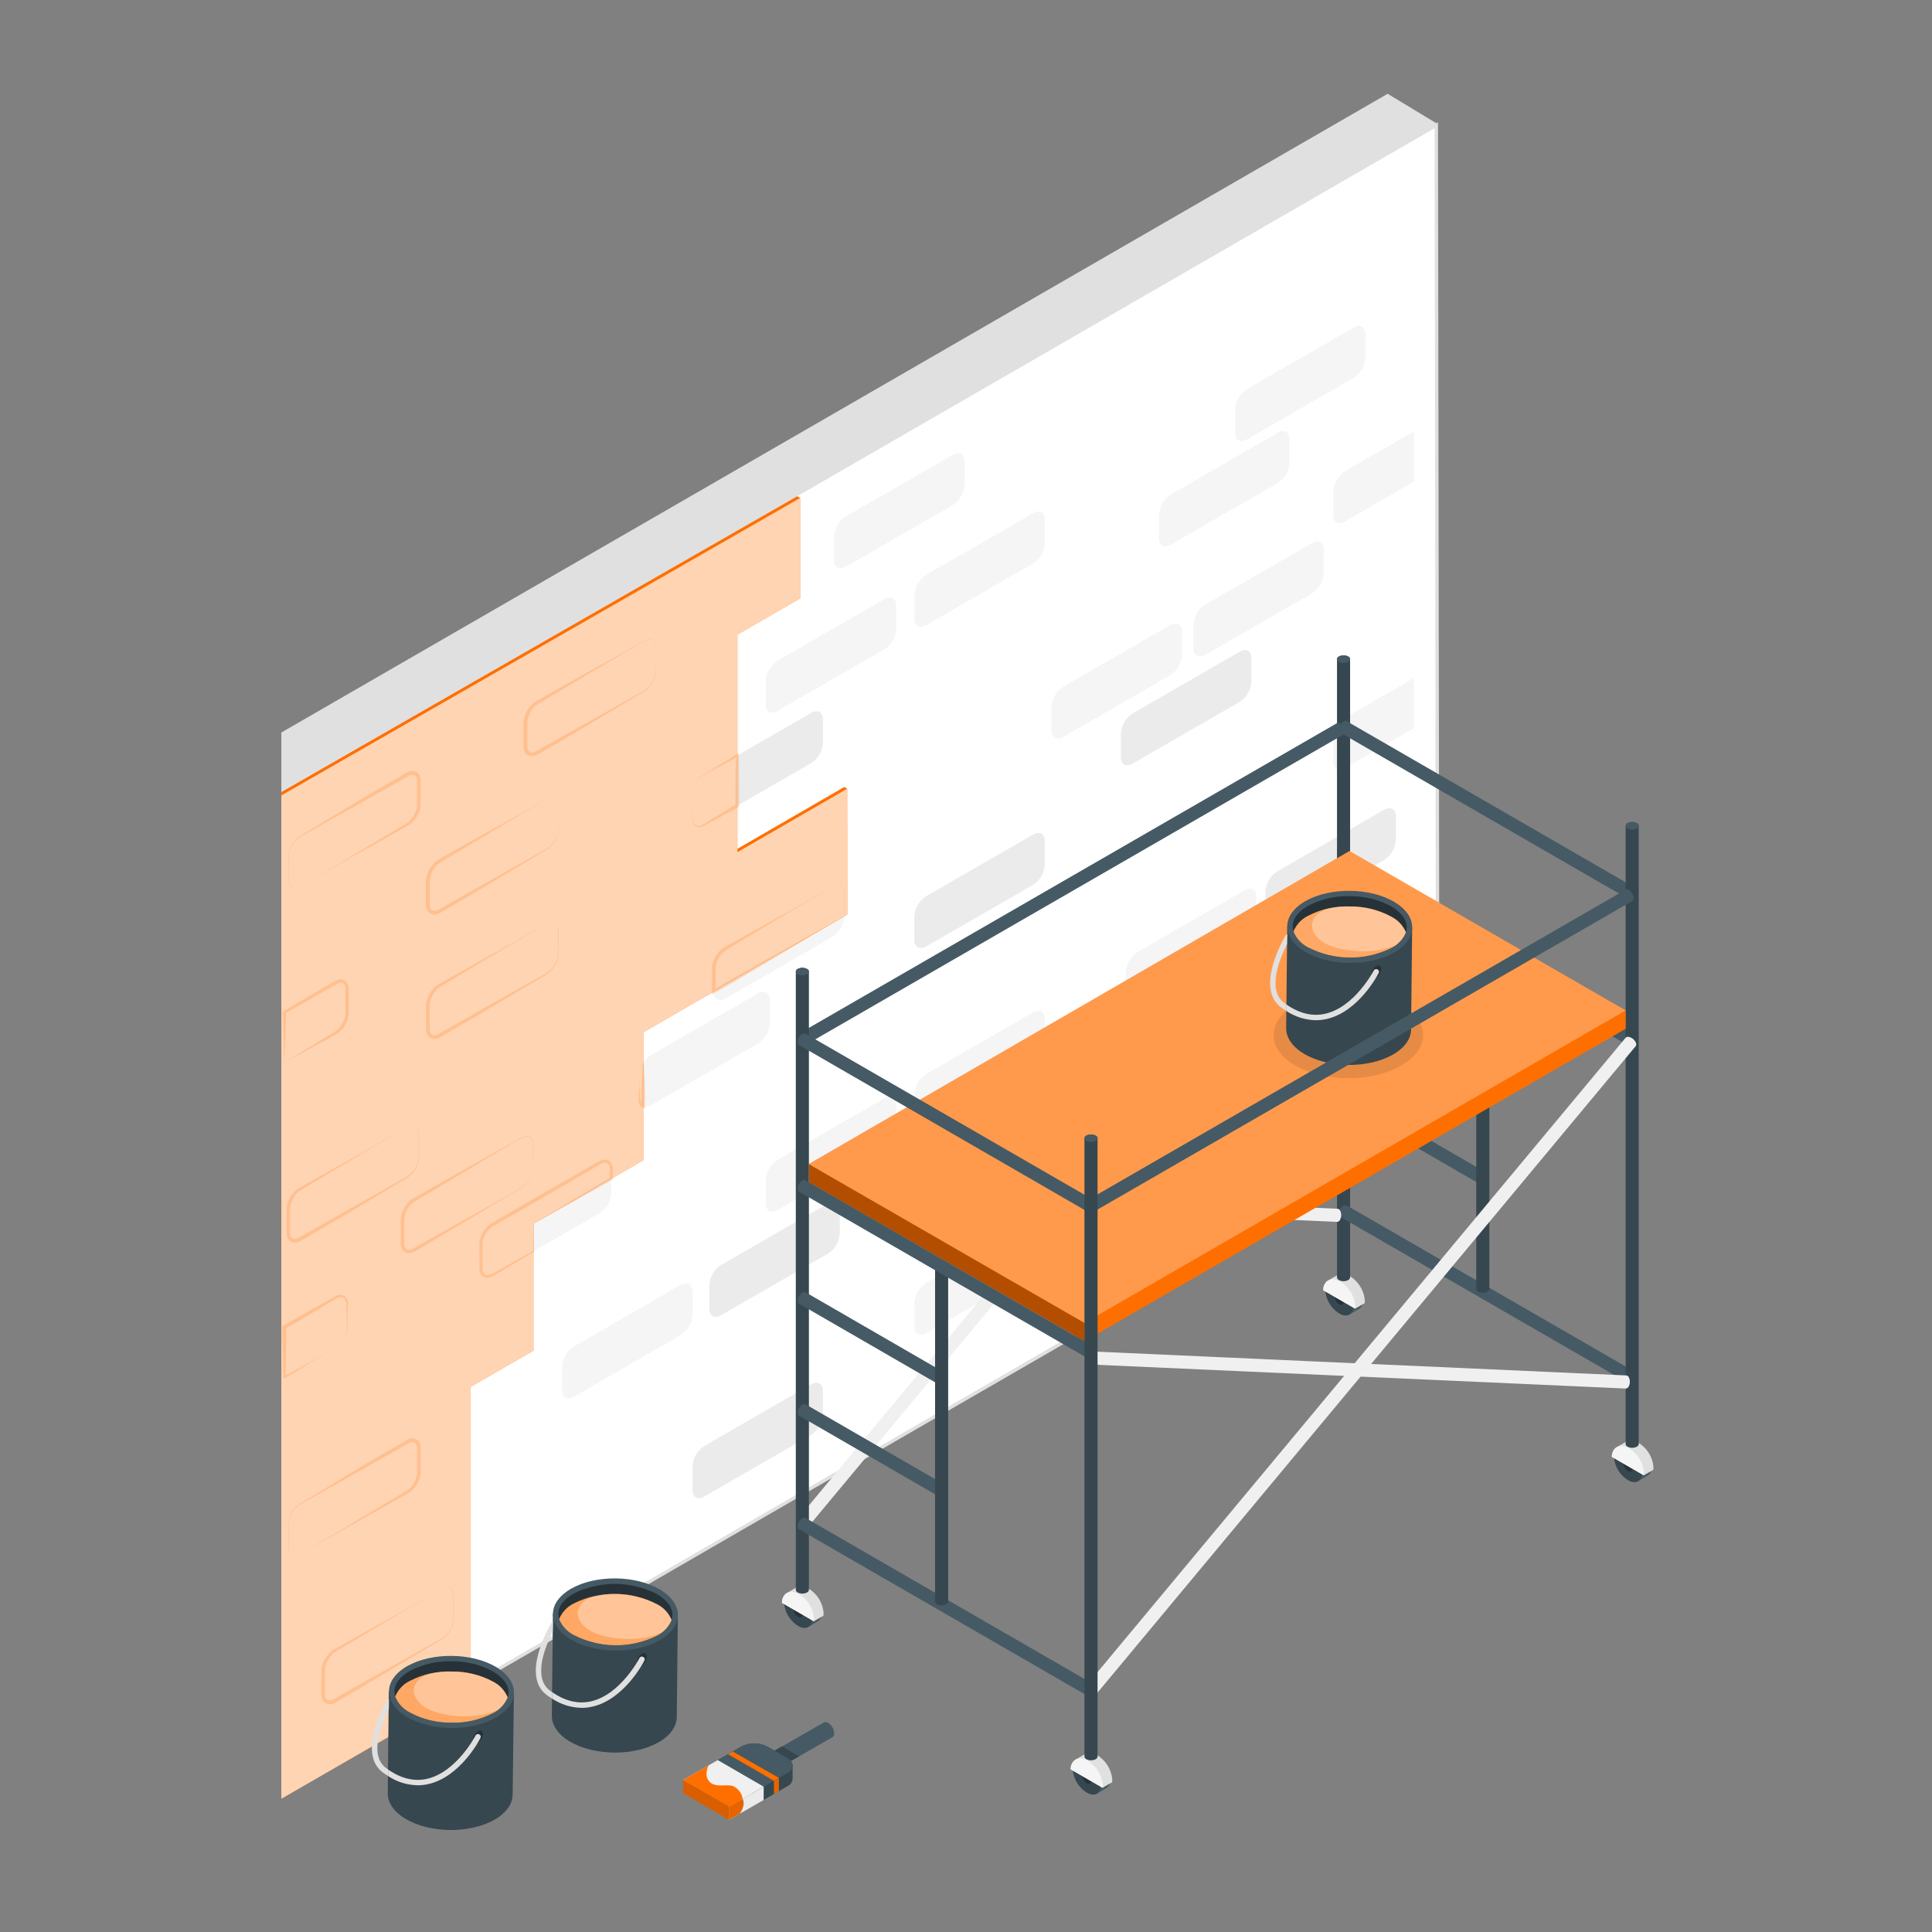 <svg width="120" height="120" viewBox="0 0 120 120" fill="none" xmlns="http://www.w3.org/2000/svg">
<rect x="0" y="0" width="120" height="120" fill="#808080" stroke="none"/>
<path d="M17.476 49.198L89.276 7.692L86.19 5.825L17.476 45.497V49.198Z" fill="#E0E0E0"/>
<path d="M17.476 49.198V111.514L89.212 70.1V7.781L17.476 49.198Z" fill="white"/>
<path d="M71.987 31.969V33.425C71.987 33.884 72.308 34.069 72.707 33.841L79.369 30.001C79.579 29.864 79.754 29.68 79.879 29.463C80.004 29.246 80.076 29.003 80.089 28.753V27.296C80.089 26.837 79.768 26.653 79.369 26.881L72.707 30.721C72.497 30.857 72.323 31.041 72.197 31.258C72.072 31.475 72 31.718 71.987 31.969Z" fill="#F5F5F5"/>
<path d="M69.928 60.382V61.839C69.928 62.297 70.249 62.484 70.648 62.254L77.31 58.414C77.52 58.278 77.694 58.094 77.819 57.877C77.944 57.661 78.017 57.418 78.03 57.168V55.712C78.03 55.251 77.709 55.066 77.31 55.296L70.648 59.136C70.439 59.273 70.264 59.457 70.139 59.673C70.014 59.89 69.942 60.132 69.928 60.382Z" fill="#F5F5F5"/>
<path d="M56.79 56.921V58.378C56.79 58.836 57.114 59.021 57.51 58.793L64.175 54.953C64.385 54.816 64.559 54.632 64.684 54.415C64.809 54.198 64.881 53.955 64.895 53.705V52.248C64.895 51.79 64.573 51.605 64.175 51.833L57.51 55.673C57.301 55.81 57.126 55.995 57.001 56.211C56.876 56.428 56.804 56.671 56.79 56.921Z" fill="#EBEBEB"/>
<path d="M69.623 45.56V47.017C69.623 47.475 69.945 47.662 70.343 47.432L77.005 43.592C77.215 43.456 77.389 43.272 77.515 43.055C77.64 42.839 77.712 42.596 77.725 42.346V40.889C77.725 40.431 77.404 40.244 77.005 40.474L70.343 44.314C70.133 44.45 69.959 44.634 69.834 44.851C69.709 45.067 69.636 45.31 69.623 45.56Z" fill="#EBEBEB"/>
<path d="M65.876 67.162V68.617C65.876 69.077 66.198 69.262 66.597 69.034L73.259 65.194C73.469 65.057 73.643 64.873 73.768 64.656C73.893 64.439 73.965 64.196 73.979 63.946V62.489C73.979 62.031 73.657 61.846 73.259 62.074L66.597 65.914C66.387 66.051 66.212 66.235 66.087 66.452C65.962 66.669 65.89 66.912 65.876 67.162Z" fill="#EBEBEB"/>
<path d="M81.51 33.723L74.848 37.563C74.638 37.699 74.463 37.884 74.338 38.101C74.213 38.317 74.141 38.561 74.128 38.811V40.265C74.128 40.726 74.449 40.911 74.848 40.683L81.51 36.843C81.719 36.706 81.893 36.521 82.018 36.304C82.144 36.088 82.216 35.845 82.23 35.595V34.138C82.23 33.68 81.916 33.502 81.51 33.723Z" fill="#F5F5F5"/>
<path d="M84.095 20.336L77.43 24.183C77.22 24.319 77.046 24.504 76.921 24.721C76.795 24.937 76.723 25.181 76.71 25.431V26.885C76.71 27.346 77.032 27.531 77.43 27.303L84.093 23.463C84.302 23.326 84.477 23.142 84.602 22.925C84.727 22.708 84.799 22.465 84.812 22.215V20.751C84.815 20.302 84.493 20.108 84.095 20.336Z" fill="#F5F5F5"/>
<path d="M72.692 38.818L66.03 42.658C65.82 42.795 65.646 42.979 65.521 43.196C65.396 43.413 65.324 43.656 65.31 43.906V45.363C65.31 45.821 65.632 46.006 66.03 45.778L72.692 41.938C72.902 41.801 73.077 41.617 73.202 41.4C73.327 41.183 73.399 40.94 73.412 40.69V39.236C73.412 38.782 73.091 38.59 72.692 38.818Z" fill="#F5F5F5"/>
<path d="M47.092 61.695L40.427 65.535C40.218 65.671 40.043 65.855 39.918 66.072C39.793 66.288 39.721 66.531 39.707 66.78V68.237C39.707 68.696 40.031 68.883 40.427 68.652L47.092 64.812C47.301 64.676 47.476 64.492 47.601 64.276C47.726 64.059 47.798 63.816 47.812 63.567V62.11C47.809 61.652 47.488 61.464 47.092 61.695Z" fill="#F5F5F5"/>
<path d="M51.719 55.066L45.054 58.906C44.845 59.042 44.67 59.226 44.545 59.443C44.42 59.659 44.348 59.902 44.334 60.151V61.608C44.334 62.067 44.658 62.254 45.054 62.023L51.719 58.184C51.928 58.047 52.103 57.863 52.228 57.647C52.353 57.43 52.425 57.188 52.439 56.938V55.481C52.439 55.023 52.115 54.836 51.719 55.066Z" fill="#F5F5F5"/>
<path d="M17.91 75.097V76.553C17.91 77.012 18.232 77.199 18.63 76.969L25.293 73.129C25.502 72.992 25.677 72.808 25.802 72.592C25.927 72.376 25.999 72.133 26.013 71.883V70.426C26.013 69.965 25.691 69.781 25.293 70.011L18.63 73.851C18.421 73.987 18.246 74.171 18.121 74.388C17.996 74.604 17.924 74.847 17.91 75.097Z" fill="#F5F5F5"/>
<path d="M54.944 37.205L48.282 41.045C48.072 41.181 47.898 41.365 47.773 41.582C47.648 41.798 47.575 42.041 47.562 42.291V43.748C47.562 44.206 47.884 44.393 48.282 44.163L54.944 40.323C55.154 40.187 55.329 40.003 55.454 39.786C55.579 39.57 55.651 39.327 55.664 39.077V37.621C55.664 37.162 55.35 36.975 54.944 37.205Z" fill="#F5F5F5"/>
<path d="M33.966 57.363L27.301 61.203C27.092 61.339 26.918 61.523 26.793 61.739C26.667 61.956 26.595 62.199 26.581 62.448V63.905C26.581 64.364 26.905 64.551 27.301 64.32L33.966 60.48C34.175 60.344 34.349 60.16 34.474 59.943C34.599 59.727 34.672 59.484 34.686 59.235V57.778C34.686 57.317 34.362 57.132 33.966 57.363Z" fill="#EBEBEB"/>
<path d="M50.394 44.273L43.732 48.113C43.522 48.25 43.347 48.434 43.222 48.651C43.097 48.868 43.025 49.111 43.012 49.361V50.818C43.012 51.276 43.333 51.461 43.732 51.233L50.394 47.393C50.604 47.256 50.778 47.072 50.903 46.855C51.028 46.638 51.1 46.395 51.114 46.145V44.688C51.114 44.23 50.79 44.045 50.394 44.273Z" fill="#EBEBEB"/>
<path d="M78.597 55.38V56.837C78.597 57.296 78.918 57.483 79.317 57.252L85.979 53.412C86.189 53.276 86.363 53.092 86.489 52.875C86.614 52.658 86.686 52.414 86.699 52.164V50.71C86.699 50.249 86.377 50.064 85.979 50.292L79.317 54.132C79.107 54.27 78.933 54.454 78.808 54.671C78.683 54.888 78.611 55.131 78.597 55.38Z" fill="#EBEBEB"/>
<path d="M83.526 63.212L87.822 60.73V63.85L83.526 66.332C83.128 66.56 82.806 66.375 82.806 65.916V64.462C82.819 64.212 82.891 63.968 83.016 63.751C83.142 63.533 83.316 63.349 83.526 63.212Z" fill="#F5F5F5"/>
<path d="M83.526 44.592L87.822 42.111V45.231L83.526 47.71C83.128 47.95 82.806 47.753 82.806 47.295V45.838C82.82 45.588 82.892 45.345 83.017 45.129C83.142 44.913 83.317 44.729 83.526 44.592Z" fill="#F5F5F5"/>
<path d="M83.526 29.273L87.822 26.794V29.914L83.526 32.395C83.128 32.636 82.806 32.439 82.806 31.98V30.523C82.819 30.273 82.891 30.029 83.016 29.812C83.142 29.595 83.316 29.41 83.526 29.273Z" fill="#F5F5F5"/>
<path d="M20.836 61.042L17.476 62.981V66.101L20.836 64.162C21.045 64.026 21.22 63.842 21.345 63.626C21.47 63.409 21.542 63.166 21.556 62.916V61.46C21.556 60.999 21.234 60.812 20.836 61.042Z" fill="#F5F5F5"/>
<path d="M64.182 31.872L57.517 35.712C57.308 35.849 57.134 36.033 57.009 36.249C56.884 36.466 56.812 36.709 56.797 36.958V38.415C56.797 38.876 57.121 39.06 57.517 38.83L64.182 34.99C64.392 34.854 64.566 34.67 64.691 34.453C64.816 34.237 64.889 33.994 64.902 33.744V32.288C64.9 31.822 64.578 31.642 64.182 31.872Z" fill="#F5F5F5"/>
<path d="M54.944 68.204L48.282 72.044C48.072 72.18 47.898 72.364 47.773 72.581C47.647 72.798 47.575 73.041 47.562 73.292V74.746C47.562 75.207 47.884 75.392 48.282 75.164L54.944 71.324C55.154 71.187 55.328 71.002 55.454 70.786C55.579 70.569 55.651 70.326 55.664 70.076V68.619C55.664 68.16 55.35 67.976 54.944 68.204Z" fill="#F5F5F5"/>
<path d="M51.441 74.737L44.776 78.576C44.566 78.713 44.392 78.898 44.267 79.115C44.142 79.331 44.069 79.575 44.056 79.825V81.279C44.056 81.74 44.38 81.924 44.776 81.697L51.441 77.856C51.65 77.719 51.824 77.535 51.949 77.318C52.074 77.102 52.147 76.858 52.16 76.609V75.152C52.16 74.693 51.837 74.508 51.441 74.737Z" fill="#EBEBEB"/>
<path d="M64.182 62.871L57.51 66.718C57.301 66.855 57.127 67.04 57.002 67.256C56.877 67.473 56.804 67.716 56.79 67.966V69.423C56.79 69.881 57.114 70.068 57.51 69.838L64.175 65.998C64.384 65.861 64.558 65.677 64.683 65.461C64.809 65.245 64.881 65.002 64.895 64.752V63.296C64.9 62.828 64.578 62.643 64.182 62.871Z" fill="#F5F5F5"/>
<path d="M73.674 73.212V74.669C73.674 75.127 73.996 75.315 74.394 75.084L81.056 71.244C81.266 71.108 81.441 70.924 81.566 70.708C81.691 70.491 81.763 70.248 81.776 69.999V68.542C81.776 68.084 81.455 67.896 81.056 68.127L74.394 71.967C74.184 72.103 74.01 72.287 73.885 72.503C73.76 72.72 73.687 72.963 73.674 73.212Z" fill="#F5F5F5"/>
<path d="M42.292 79.8L35.627 83.64C35.418 83.778 35.244 83.962 35.118 84.179C34.993 84.395 34.921 84.638 34.907 84.888V86.345C34.907 86.804 35.231 86.991 35.627 86.76L42.292 82.92C42.501 82.784 42.675 82.6 42.8 82.383C42.925 82.167 42.998 81.924 43.012 81.675V80.218C43.012 79.757 42.688 79.582 42.292 79.8Z" fill="#F5F5F5"/>
<path d="M17.91 94.649V96.106C17.91 96.567 18.232 96.752 18.63 96.521L25.293 92.681C25.502 92.545 25.677 92.361 25.802 92.145C25.927 91.928 25.999 91.685 26.013 91.436V89.979C26.013 89.52 25.691 89.333 25.293 89.564L18.63 93.404C18.421 93.54 18.247 93.725 18.122 93.941C17.997 94.157 17.924 94.4 17.91 94.649Z" fill="#F5F5F5"/>
<path d="M29.867 77.317V78.773C29.867 79.232 30.189 79.416 30.587 79.189L37.252 75.349C37.461 75.212 37.636 75.027 37.761 74.811C37.886 74.594 37.958 74.35 37.972 74.1V72.644C37.972 72.185 37.65 72.001 37.252 72.228L30.587 76.069C30.378 76.206 30.203 76.39 30.078 76.607C29.953 76.823 29.881 77.067 29.867 77.317Z" fill="#F5F5F5"/>
<path d="M32.375 70.668L25.713 74.508C25.503 74.645 25.329 74.829 25.203 75.046C25.078 75.263 25.006 75.506 24.993 75.756V77.213C24.993 77.672 25.314 77.859 25.713 77.628L32.375 73.788C32.585 73.652 32.759 73.468 32.885 73.251C33.01 73.034 33.082 72.79 33.095 72.54V71.086C33.095 70.625 32.773 70.44 32.375 70.668Z" fill="#EBEBEB"/>
<path d="M20.836 80.595L17.476 82.534V85.654L20.836 83.715C21.045 83.578 21.22 83.394 21.345 83.177C21.47 82.96 21.542 82.717 21.556 82.467V81.022C21.556 80.542 21.234 80.367 20.836 80.595Z" fill="#F5F5F5"/>
<path d="M27.465 98.667L20.802 102.507C20.593 102.643 20.418 102.827 20.293 103.043C20.168 103.26 20.096 103.503 20.082 103.753V105.209C20.082 105.668 20.404 105.855 20.802 105.625L27.465 101.785C27.674 101.648 27.849 101.464 27.974 101.248C28.099 101.031 28.171 100.789 28.185 100.539V99.082C28.185 98.621 27.863 98.437 27.465 98.667Z" fill="#EBEBEB"/>
<path d="M50.394 85.978L43.732 89.818C43.522 89.955 43.348 90.139 43.223 90.356C43.097 90.573 43.025 90.816 43.012 91.066V92.542C43.012 93 43.333 93.185 43.732 92.957L50.394 89.117C50.604 88.981 50.779 88.796 50.904 88.579C51.029 88.363 51.101 88.119 51.114 87.869V86.415C51.114 85.935 50.79 85.75 50.394 85.978Z" fill="#EBEBEB"/>
<path d="M64.182 75.845L57.517 79.685C57.308 79.822 57.134 80.006 57.008 80.222C56.883 80.438 56.811 80.681 56.797 80.931V82.388C56.797 82.846 57.121 83.033 57.517 82.803L64.182 78.963C64.392 78.826 64.566 78.643 64.691 78.426C64.816 78.21 64.889 77.967 64.902 77.717V76.26C64.9 75.802 64.578 75.615 64.182 75.845Z" fill="#F5F5F5"/>
<path d="M26.581 54.723V56.18C26.581 56.638 26.905 56.823 27.301 56.595L33.966 52.755C34.176 52.618 34.35 52.434 34.475 52.217C34.6 52 34.672 51.757 34.686 51.507V50.05C34.686 49.592 34.362 49.407 33.966 49.635L27.301 53.475C27.092 53.612 26.918 53.796 26.793 54.013C26.667 54.23 26.595 54.473 26.581 54.723Z" fill="#F5F5F5"/>
<path d="M17.91 53.182V54.639C17.91 55.097 18.232 55.285 18.63 55.054L25.293 51.214C25.502 51.078 25.677 50.894 25.802 50.678C25.927 50.461 25.999 50.218 26.013 49.968V48.512C26.013 48.053 25.691 47.866 25.293 48.096L18.63 51.944C18.421 52.079 18.247 52.262 18.122 52.477C17.997 52.692 17.925 52.934 17.91 53.182Z" fill="#F5F5F5"/>
<path d="M51.805 33.334V34.791C51.805 35.249 52.127 35.437 52.525 35.206L59.188 31.366C59.397 31.23 59.572 31.046 59.697 30.829C59.822 30.613 59.894 30.37 59.908 30.121V28.664C59.908 28.205 59.586 28.018 59.188 28.249L52.525 32.089C52.316 32.225 52.141 32.409 52.016 32.625C51.891 32.842 51.819 33.084 51.805 33.334Z" fill="#F5F5F5"/>
<path d="M19.182 110.602L19.076 110.42L89.197 69.841L89.106 7.964L17.476 49.318V49.076L89.317 7.599V7.781L89.411 69.96L89.356 69.992L19.182 110.602Z" fill="#E0E0E0"/>
<path d="M52.624 48.987L52.439 48.881L45.803 52.721V39.42L49.703 37.169V30.929L49.518 30.821L17.476 49.198V111.723L29.236 104.943V86.139L33.136 83.887V76.006L39.959 72.067V64.116L52.629 56.801L52.624 48.987Z" fill="#FF6F00"/>
<path opacity="0.7" d="M17.476 111.723L29.231 104.943V86.139L33.131 83.887V76.006L39.954 72.067V64.116L52.624 56.799V48.987L45.803 52.93V39.42L49.703 37.169V30.929L17.476 49.404V111.723Z" fill="white"/>
<g opacity="0.2">
<path d="M51.719 55.066L49.427 56.408L47.149 57.768L46.009 58.462L45.441 58.803L45.155 58.973C45.068 59.024 44.987 59.085 44.915 59.156C44.764 59.299 44.645 59.473 44.565 59.665C44.485 59.857 44.446 60.063 44.449 60.272V61.599L44.274 61.498C44.946 61.1 45.628 60.72 46.304 60.334C46.981 59.948 47.658 59.561 48.342 59.184L50.387 58.047C51.066 57.668 51.75 57.293 52.427 56.907V56.919V55.671C52.445 55.569 52.442 55.465 52.419 55.364C52.396 55.264 52.353 55.169 52.292 55.085C52.255 55.049 52.211 55.021 52.162 55.003C52.113 54.985 52.061 54.978 52.009 54.982C51.907 54.988 51.808 55.016 51.719 55.066ZM51.719 55.066C51.807 55.01 51.907 54.976 52.012 54.968C52.064 54.963 52.117 54.969 52.167 54.987C52.216 55.004 52.262 55.032 52.3 55.068C52.362 55.152 52.408 55.247 52.433 55.349C52.458 55.45 52.462 55.556 52.446 55.659V56.907C51.772 57.298 51.107 57.706 50.435 58.107L48.428 59.307C47.761 59.71 47.089 60.104 46.415 60.507C45.74 60.91 45.073 61.301 44.394 61.683L44.219 61.781V61.582V60.255C44.211 60.018 44.259 59.783 44.358 59.568C44.454 59.354 44.592 59.16 44.764 59C44.852 58.921 44.949 58.853 45.054 58.798L45.344 58.635L45.925 58.313L47.084 57.668L49.403 56.374L51.719 55.066Z" fill="#FF6F00"/>
<path d="M34.686 50.043C34.688 49.92 34.655 49.8 34.593 49.695C34.559 49.644 34.514 49.603 34.46 49.575C34.406 49.547 34.346 49.534 34.285 49.536C34.164 49.543 34.047 49.581 33.944 49.647L33.628 49.834L32.365 50.573L29.848 52.073L27.335 53.576C27.148 53.704 26.993 53.873 26.882 54.071C26.771 54.269 26.706 54.489 26.694 54.716V56.18C26.691 56.279 26.715 56.377 26.764 56.463C26.786 56.498 26.817 56.528 26.854 56.547C26.891 56.567 26.933 56.577 26.975 56.576C27.077 56.57 27.177 56.538 27.263 56.482L27.58 56.3L28.854 55.58L31.417 54.142L33.976 52.702C34.176 52.568 34.343 52.39 34.464 52.182C34.585 51.975 34.658 51.742 34.676 51.502L34.686 50.043ZM34.686 50.043V51.509C34.678 51.756 34.608 51.997 34.482 52.21C34.365 52.428 34.196 52.613 33.99 52.75L31.475 54.252L28.957 55.755L27.695 56.494L27.378 56.679C27.258 56.756 27.12 56.801 26.977 56.808C26.897 56.81 26.817 56.791 26.746 56.754C26.675 56.716 26.614 56.662 26.569 56.595C26.493 56.47 26.454 56.326 26.456 56.18V54.713C26.473 54.451 26.55 54.196 26.682 53.968C26.813 53.74 26.996 53.546 27.215 53.4L29.773 51.96L32.346 50.542L33.62 49.822L33.937 49.642C34.041 49.575 34.162 49.537 34.285 49.532C34.347 49.53 34.408 49.545 34.463 49.574C34.517 49.603 34.564 49.645 34.597 49.697C34.658 49.802 34.688 49.922 34.686 50.043Z" fill="#FF6F00"/>
<path d="M40.744 40.222C40.746 40.099 40.713 39.977 40.65 39.871C40.617 39.821 40.571 39.78 40.517 39.752C40.463 39.724 40.403 39.711 40.343 39.713C40.221 39.719 40.103 39.758 40.002 39.826L39.685 40.011L38.423 40.75L35.91 42.24L33.397 43.74C33.21 43.869 33.055 44.038 32.944 44.236C32.833 44.433 32.769 44.654 32.757 44.88V46.344C32.753 46.443 32.777 46.541 32.826 46.627C32.848 46.663 32.88 46.692 32.917 46.712C32.954 46.732 32.995 46.742 33.037 46.74C33.14 46.736 33.24 46.703 33.325 46.647L33.642 46.467L34.916 45.747L37.472 44.319L40.031 42.879C40.231 42.745 40.398 42.567 40.519 42.359C40.64 42.151 40.713 41.919 40.732 41.679L40.744 40.222ZM40.744 40.222V41.686C40.736 41.933 40.665 42.174 40.54 42.387C40.422 42.605 40.252 42.79 40.045 42.927L37.53 44.429L35.013 45.931L33.75 46.659L33.433 46.843C33.313 46.921 33.175 46.965 33.032 46.973C32.952 46.974 32.873 46.956 32.801 46.918C32.73 46.881 32.669 46.826 32.624 46.76C32.548 46.635 32.509 46.491 32.512 46.344V44.878C32.528 44.615 32.605 44.36 32.737 44.133C32.868 43.905 33.051 43.711 33.27 43.565L35.828 42.125L38.404 40.702L39.678 39.982L39.995 39.802C40.099 39.735 40.219 39.697 40.343 39.691C40.405 39.69 40.466 39.705 40.52 39.734C40.575 39.763 40.621 39.805 40.655 39.857C40.719 39.968 40.749 40.094 40.744 40.222Z" fill="#FF6F00"/>
<path d="M33.966 57.363L31.436 58.841L28.921 60.343L27.664 61.102L27.349 61.289C27.252 61.348 27.165 61.422 27.09 61.507C26.937 61.679 26.821 61.881 26.749 62.1C26.713 62.207 26.693 62.319 26.689 62.431V62.782V63.514V63.879C26.682 63.982 26.703 64.085 26.752 64.176C26.771 64.213 26.8 64.244 26.836 64.267C26.871 64.289 26.912 64.302 26.953 64.303C27.053 64.301 27.15 64.272 27.234 64.219L29.78 62.779L32.339 61.339L33.618 60.619C33.837 60.518 34.04 60.384 34.218 60.221C34.386 60.047 34.514 59.838 34.593 59.609C34.659 59.375 34.683 59.131 34.664 58.889V58.157V57.79C34.673 57.668 34.647 57.547 34.59 57.439C34.561 57.386 34.519 57.34 34.468 57.307C34.417 57.275 34.358 57.256 34.297 57.252C34.179 57.258 34.064 57.296 33.966 57.363ZM33.966 57.363C34.07 57.296 34.191 57.261 34.314 57.262C34.376 57.265 34.436 57.284 34.489 57.316C34.541 57.349 34.584 57.395 34.614 57.449C34.67 57.559 34.697 57.681 34.691 57.804V58.171V58.903C34.712 59.145 34.69 59.389 34.626 59.623C34.548 59.859 34.423 60.077 34.257 60.262C34.08 60.435 33.878 60.579 33.657 60.689L32.399 61.44L29.884 62.943L27.354 64.421C27.23 64.498 27.085 64.536 26.939 64.531C26.859 64.527 26.782 64.502 26.714 64.461C26.646 64.419 26.59 64.361 26.55 64.291C26.484 64.164 26.453 64.022 26.461 63.879V63.514V62.782V62.412C26.47 62.28 26.495 62.149 26.538 62.023C26.622 61.779 26.757 61.555 26.936 61.368C27.027 61.273 27.132 61.193 27.246 61.128L27.565 60.951L28.845 60.231L31.403 58.803L33.966 57.363Z" fill="#FF6F00"/>
<path d="M43.012 49.368C43.012 49.779 43.012 50.187 43.012 50.597C42.984 50.797 43.023 51 43.122 51.175C43.187 51.246 43.276 51.29 43.371 51.3C43.466 51.31 43.562 51.286 43.641 51.231L44.687 50.587C45.035 50.371 45.383 50.155 45.736 49.947L45.681 50.043C45.666 49.003 45.681 47.964 45.705 46.923L45.837 46.997L44.123 47.919C43.979 47.998 43.835 48.07 43.696 48.159C43.559 48.244 43.439 48.353 43.341 48.48C43.14 48.734 43.025 49.045 43.012 49.368ZM43.012 49.368C43.025 49.041 43.14 48.727 43.341 48.468C43.435 48.334 43.554 48.218 43.691 48.127L44.104 47.871L45.76 46.848L45.887 46.769V46.925C45.917 47.963 45.925 49.003 45.911 50.045V50.11L45.856 50.141C45.499 50.341 45.139 50.537 44.776 50.729L43.689 51.312C43.59 51.361 43.479 51.382 43.369 51.372C43.314 51.368 43.26 51.351 43.212 51.322C43.163 51.294 43.122 51.255 43.091 51.209C42.996 51.021 42.964 50.807 42.997 50.599C43.009 50.187 43.007 49.779 43.012 49.368Z" fill="#FF6F00"/>
<path d="M33.131 76.006L35.512 74.566L37.926 73.126L37.883 73.203V72.694C37.892 72.622 37.886 72.549 37.867 72.48C37.847 72.41 37.813 72.345 37.768 72.288C37.717 72.247 37.655 72.222 37.59 72.216C37.525 72.211 37.46 72.225 37.403 72.257C37.33 72.29 37.259 72.327 37.192 72.37L36.971 72.5L35.209 73.524C34.038 74.211 32.862 74.89 31.681 75.562L30.798 76.068C30.647 76.14 30.509 76.237 30.39 76.354C30.28 76.469 30.188 76.599 30.116 76.74C30.043 76.881 29.993 77.032 29.97 77.189C29.953 77.336 29.97 77.52 29.97 77.686V78.704C29.96 78.777 29.964 78.852 29.982 78.923C30.001 78.995 30.034 79.062 30.078 79.121C30.13 79.166 30.195 79.195 30.263 79.203C30.332 79.211 30.401 79.199 30.462 79.167C30.745 79.025 31.05 78.84 31.343 78.687L33.124 77.696L33.107 77.727L33.131 76.006ZM33.131 76.006L33.167 77.72V77.739L33.148 77.751L31.401 78.797C31.101 78.97 30.829 79.148 30.51 79.313C30.42 79.353 30.323 79.371 30.224 79.366C30.119 79.359 30.02 79.314 29.944 79.241C29.819 79.091 29.759 78.898 29.776 78.704V77.686C29.766 77.512 29.766 77.337 29.776 77.163C29.801 76.983 29.855 76.809 29.936 76.647C30.017 76.485 30.121 76.336 30.246 76.205C30.374 76.078 30.52 75.971 30.68 75.888L31.561 75.377C32.733 74.691 33.909 74.012 35.092 73.34L36.858 72.327L37.079 72.202C37.157 72.155 37.237 72.113 37.319 72.075C37.412 72.035 37.513 72.018 37.614 72.024C37.724 72.032 37.827 72.079 37.904 72.156C37.967 72.232 38.014 72.32 38.041 72.413C38.069 72.507 38.078 72.606 38.068 72.704V73.212V73.265L38.025 73.289L35.598 74.65L33.131 76.006Z" fill="#FF6F00"/>
<path d="M39.707 66.787C39.707 67.126 39.707 67.464 39.743 67.803C39.743 67.968 39.762 68.143 39.779 68.304C39.781 68.373 39.802 68.44 39.84 68.498C39.879 68.556 39.932 68.602 39.995 68.631L39.853 68.724C39.829 68.273 39.829 67.824 39.853 67.373C39.853 67.147 39.88 66.924 39.892 66.699L39.935 66.024L39.978 66.036C39.815 66.254 39.721 66.516 39.707 66.787ZM39.707 66.787C39.723 66.513 39.805 66.246 39.947 66.01L39.985 65.94V66.024L40.029 66.699C40.041 66.924 40.062 67.147 40.069 67.373C40.086 67.824 40.086 68.273 40.069 68.724V68.883L39.935 68.815C39.847 68.765 39.776 68.692 39.728 68.603C39.68 68.515 39.658 68.414 39.664 68.314C39.664 68.134 39.683 67.973 39.693 67.803C39.697 67.464 39.705 67.126 39.707 66.787Z" fill="#FF6F00"/>
<path d="M33.095 72.54V71.076C33.098 70.956 33.064 70.837 32.999 70.736C32.965 70.687 32.92 70.647 32.867 70.621C32.814 70.594 32.756 70.582 32.697 70.584C32.577 70.594 32.461 70.634 32.361 70.7L32.044 70.884L29.521 72.382L27.006 73.889L25.744 74.628C25.558 74.757 25.405 74.926 25.295 75.123C25.185 75.319 25.122 75.538 25.11 75.764V77.228C25.106 77.328 25.131 77.427 25.182 77.513C25.205 77.55 25.238 77.58 25.277 77.6C25.316 77.62 25.359 77.629 25.403 77.626C25.507 77.619 25.608 77.585 25.696 77.528L26.015 77.345L28.573 75.917L31.132 74.477L32.404 73.757C32.604 73.621 32.769 73.44 32.884 73.227C33.011 73.019 33.084 72.783 33.095 72.54ZM33.095 72.54C33.089 72.786 33.021 73.027 32.896 73.239C32.782 73.455 32.618 73.641 32.416 73.779L31.153 74.52L28.638 76.023L26.123 77.523L25.806 77.708C25.689 77.785 25.553 77.831 25.413 77.84C25.334 77.842 25.255 77.825 25.184 77.79C25.114 77.754 25.053 77.702 25.007 77.638C24.93 77.516 24.889 77.374 24.892 77.23V75.764C24.902 75.498 24.979 75.239 25.115 75.01C25.243 74.779 25.426 74.583 25.648 74.439L26.922 73.719L29.48 72.279L32.039 70.851L32.356 70.668C32.461 70.601 32.581 70.562 32.706 70.556C32.77 70.553 32.833 70.566 32.889 70.595C32.946 70.623 32.995 70.666 33.03 70.719C33.094 70.825 33.127 70.947 33.124 71.072L33.095 72.54Z" fill="#FF6F00"/>
<path d="M18.63 96.521L21.16 95.043L23.67 93.54L24.935 92.782L25.249 92.595C25.346 92.535 25.434 92.462 25.509 92.376C25.662 92.204 25.777 92.002 25.849 91.784C25.886 91.677 25.906 91.565 25.909 91.452V91.102V90.37V90.005C25.916 89.902 25.894 89.799 25.847 89.707C25.827 89.67 25.798 89.639 25.762 89.617C25.726 89.594 25.685 89.582 25.643 89.58C25.54 89.58 25.438 89.608 25.35 89.662L22.806 91.102L20.248 92.542L18.968 93.262C18.749 93.362 18.547 93.497 18.369 93.66C18.201 93.835 18.073 94.043 17.994 94.272C17.928 94.506 17.904 94.75 17.922 94.992V95.712V96.079C17.914 96.201 17.939 96.322 17.994 96.43C18.023 96.483 18.065 96.528 18.117 96.561C18.168 96.594 18.226 96.613 18.287 96.617C18.408 96.618 18.527 96.585 18.63 96.521ZM18.63 96.521C18.526 96.587 18.405 96.622 18.282 96.622C18.22 96.619 18.16 96.6 18.108 96.567C18.055 96.535 18.012 96.489 17.982 96.435C17.926 96.325 17.898 96.203 17.903 96.079V95.712V94.992C17.882 94.75 17.904 94.507 17.968 94.272C18.046 94.037 18.17 93.82 18.335 93.634C18.512 93.461 18.715 93.317 18.937 93.207L20.195 92.456L22.71 90.931L25.24 89.453C25.363 89.376 25.507 89.338 25.652 89.343C25.732 89.347 25.809 89.371 25.877 89.413C25.945 89.455 26.002 89.513 26.041 89.583C26.107 89.71 26.139 89.852 26.133 89.996V90.36V91.092V91.462C26.126 91.594 26.101 91.725 26.058 91.851C25.974 92.096 25.837 92.319 25.657 92.506C25.567 92.601 25.464 92.681 25.35 92.746L25.031 92.924L23.752 93.644L21.193 95.084L18.63 96.521Z" fill="#FF6F00"/>
<path d="M18.63 55.061L21.16 53.583L23.67 52.08L24.928 51.329L25.242 51.142C25.338 51.082 25.426 51.008 25.501 50.923C25.654 50.751 25.77 50.55 25.842 50.331C25.878 50.224 25.899 50.112 25.902 49.999V49.637V48.917V48.552C25.908 48.449 25.887 48.346 25.84 48.255C25.82 48.217 25.791 48.186 25.755 48.164C25.719 48.141 25.678 48.129 25.636 48.127C25.536 48.13 25.439 48.159 25.355 48.211L22.811 49.651L20.253 51.079L18.973 51.799C18.753 51.901 18.55 52.035 18.371 52.198C18.204 52.373 18.078 52.581 17.999 52.81C17.933 53.044 17.908 53.288 17.927 53.53V54.262V54.622C17.919 54.743 17.944 54.864 17.999 54.972C18.028 55.026 18.07 55.071 18.121 55.103C18.173 55.136 18.231 55.155 18.292 55.159C18.411 55.158 18.528 55.124 18.63 55.061ZM18.63 55.061C18.526 55.127 18.405 55.162 18.282 55.162C18.221 55.158 18.161 55.139 18.109 55.106C18.056 55.073 18.013 55.028 17.982 54.975C17.929 54.865 17.904 54.744 17.91 54.622V54.255V53.523C17.89 53.281 17.911 53.037 17.975 52.803C18.053 52.567 18.178 52.35 18.342 52.164C18.519 51.991 18.723 51.847 18.945 51.737L20.202 50.986L22.71 49.471L25.237 47.993C25.362 47.917 25.506 47.878 25.652 47.88C25.732 47.885 25.809 47.909 25.877 47.951C25.945 47.993 26.002 48.051 26.041 48.12C26.107 48.248 26.139 48.39 26.133 48.533V48.898V49.618V49.987C26.126 50.12 26.101 50.251 26.058 50.376C25.974 50.621 25.837 50.845 25.657 51.031C25.567 51.126 25.464 51.207 25.35 51.271L25.031 51.449L23.752 52.169L21.193 53.597L18.63 55.061Z" fill="#FF6F00"/>
<path d="M27.465 98.667L24.935 100.145L22.42 101.648L21.162 102.399L20.848 102.586C20.751 102.645 20.663 102.719 20.589 102.804C20.436 102.976 20.32 103.178 20.248 103.397C20.213 103.504 20.192 103.616 20.188 103.728V104.091V104.823V105.188C20.181 105.291 20.203 105.393 20.25 105.485C20.27 105.522 20.299 105.554 20.335 105.576C20.371 105.598 20.412 105.611 20.454 105.612C20.553 105.61 20.65 105.581 20.735 105.528L23.279 104.088L25.837 102.66L27.117 101.94C27.337 101.839 27.54 101.705 27.719 101.542C27.886 101.367 28.012 101.158 28.091 100.93C28.157 100.696 28.181 100.452 28.163 100.21V99.478V99.111C28.171 98.99 28.146 98.869 28.091 98.76C28.062 98.707 28.02 98.662 27.969 98.629C27.918 98.596 27.859 98.577 27.798 98.573C27.68 98.573 27.565 98.606 27.465 98.667ZM27.465 98.667C27.569 98.601 27.689 98.566 27.813 98.566C27.874 98.569 27.934 98.588 27.987 98.62C28.04 98.653 28.083 98.699 28.113 98.753C28.169 98.863 28.196 98.985 28.192 99.108V99.475V100.208C28.212 100.449 28.191 100.693 28.127 100.928C28.049 101.163 27.924 101.38 27.76 101.566C27.582 101.739 27.379 101.883 27.157 101.993L25.9 102.744L23.385 104.247L20.862 105.742C20.738 105.818 20.593 105.857 20.447 105.852C20.367 105.848 20.29 105.823 20.222 105.782C20.154 105.74 20.098 105.681 20.058 105.612C19.992 105.485 19.961 105.343 19.967 105.2V104.835V104.103V103.733C19.973 103.601 19.998 103.47 20.041 103.344C20.126 103.099 20.262 102.876 20.442 102.689C20.532 102.594 20.636 102.513 20.749 102.449L21.069 102.272L22.348 101.552L24.906 100.124L27.465 98.667Z" fill="#FF6F00"/>
<path d="M20.836 83.715C21.103 83.54 21.312 83.29 21.436 82.995C21.497 82.847 21.532 82.691 21.541 82.532C21.541 82.373 21.541 82.21 21.541 82.052L21.517 81.092C21.531 80.942 21.49 80.793 21.402 80.672C21.355 80.621 21.292 80.587 21.224 80.574C21.157 80.561 21.086 80.569 21.023 80.597C20.882 80.662 20.746 80.738 20.617 80.825L20.209 81.065L19.386 81.562C18.837 81.892 18.284 82.212 17.725 82.522L17.785 82.419C17.785 83.46 17.754 84.5 17.728 85.539L17.637 85.486L19.244 84.608C19.775 84.32 20.31 84.017 20.836 83.715ZM20.836 83.715C20.308 84.022 19.78 84.329 19.256 84.646L17.694 85.606L17.603 85.661V85.553C17.576 84.514 17.548 83.475 17.548 82.433V82.366L17.605 82.332C18.16 82.008 18.714 81.692 19.285 81.372L20.125 80.909L20.548 80.669C20.689 80.583 20.837 80.51 20.992 80.451C21.078 80.419 21.172 80.415 21.261 80.438C21.351 80.461 21.43 80.511 21.491 80.58C21.587 80.721 21.628 80.891 21.608 81.06L21.584 82.02C21.584 82.181 21.584 82.34 21.584 82.5C21.571 82.662 21.529 82.819 21.462 82.966C21.338 83.276 21.119 83.538 20.836 83.715Z" fill="#FF6F00"/>
<path d="M17.67 65.993L20.104 64.498L20.699 64.138C20.893 64.032 21.058 63.88 21.179 63.694C21.308 63.513 21.395 63.307 21.436 63.089C21.451 62.978 21.455 62.865 21.45 62.753V62.398V61.678C21.45 61.563 21.45 61.438 21.45 61.342C21.443 61.25 21.402 61.165 21.335 61.102C21.301 61.077 21.262 61.06 21.22 61.052C21.179 61.044 21.136 61.046 21.095 61.056C20.992 61.083 20.895 61.127 20.807 61.186L20.19 61.536C19.369 62.004 18.549 62.477 17.718 62.931L17.759 62.859C17.759 63.367 17.74 63.874 17.721 64.392L17.67 65.993ZM17.67 65.993L17.617 64.462C17.598 63.941 17.589 63.406 17.579 62.875V62.83L17.62 62.803C18.429 62.311 19.247 61.843 20.063 61.363L20.675 61.006C20.784 60.931 20.904 60.874 21.03 60.838C21.105 60.819 21.183 60.818 21.258 60.835C21.333 60.851 21.404 60.884 21.465 60.931C21.575 61.032 21.645 61.169 21.659 61.318C21.666 61.441 21.666 61.564 21.659 61.687V62.407V62.763C21.662 62.887 21.655 63.011 21.637 63.135C21.59 63.382 21.488 63.617 21.34 63.821C21.193 64.025 20.998 64.19 20.773 64.301L20.14 64.649L17.67 65.993Z" fill="#FF6F00"/>
<path d="M25.295 70.004L22.768 71.482L20.253 72.984L18.995 73.736L18.68 73.923C18.584 73.982 18.496 74.056 18.421 74.141C18.268 74.313 18.152 74.515 18.081 74.734C18.044 74.841 18.023 74.952 18.018 75.065V76.524C18.013 76.627 18.035 76.73 18.081 76.822C18.1 76.859 18.13 76.891 18.165 76.913C18.201 76.935 18.242 76.948 18.285 76.949C18.384 76.947 18.481 76.918 18.565 76.865L21.112 75.425L23.67 73.988L24.949 73.268C25.169 73.166 25.371 73.032 25.549 72.869C25.716 72.694 25.844 72.486 25.924 72.257C25.99 72.023 26.014 71.78 25.996 71.537V70.805V70.438C26.003 70.317 25.977 70.196 25.921 70.088C25.893 70.034 25.851 69.989 25.799 69.956C25.748 69.923 25.689 69.904 25.628 69.9C25.51 69.904 25.395 69.939 25.295 70.004ZM25.295 70.004C25.399 69.938 25.52 69.903 25.643 69.903C25.705 69.905 25.765 69.924 25.818 69.957C25.87 69.99 25.913 70.035 25.943 70.09C26.001 70.199 26.028 70.322 26.022 70.445V70.812V71.544C26.043 71.787 26.02 72.03 25.955 72.264C25.881 72.504 25.757 72.725 25.59 72.912C25.414 73.085 25.211 73.229 24.99 73.34L23.733 74.091L21.222 75.593L18.692 77.072C18.568 77.148 18.424 77.187 18.277 77.182C18.198 77.177 18.12 77.153 18.052 77.111C17.985 77.069 17.928 77.011 17.889 76.942C17.822 76.815 17.791 76.672 17.8 76.529V76.164V75.432V75.063C17.807 74.93 17.833 74.799 17.877 74.674C17.96 74.429 18.096 74.206 18.275 74.019C18.365 73.924 18.469 73.844 18.582 73.779L18.904 73.601L20.183 72.881L22.741 71.453L25.295 70.004Z" fill="#FF6F00"/>
</g>
<path d="M42.102 100.342L34.343 100.236L34.276 106.572C34.276 107.146 34.641 107.724 35.394 108.168C36.899 109.061 39.357 109.088 40.883 108.228C41.651 107.796 42.035 107.22 42.035 106.642L42.102 100.342Z" fill="#37474F"/>
<path d="M35.497 98.664C33.973 99.524 33.956 100.942 35.464 101.832C36.971 102.723 39.426 102.752 40.95 101.892C42.474 101.033 42.491 99.615 40.984 98.724C39.477 97.834 37.021 97.805 35.497 98.664Z" fill="#455A64"/>
<path d="M41.769 100.316C41.766 100.42 41.748 100.522 41.713 100.62C41.536 101.051 41.205 101.4 40.785 101.6C39.981 101.993 39.097 102.193 38.203 102.183C37.309 102.173 36.429 101.955 35.634 101.544C35.225 101.338 34.905 100.99 34.734 100.565C34.697 100.46 34.678 100.35 34.679 100.239C34.679 99.759 35.034 99.31 35.663 98.96C36.467 98.569 37.351 98.37 38.245 98.379C39.139 98.389 40.018 98.607 40.813 99.015C41.43 99.382 41.773 99.843 41.769 100.316Z" fill="#263238"/>
<path d="M41.713 100.62C41.536 101.051 41.205 101.4 40.785 101.6C39.981 101.993 39.097 102.192 38.203 102.183C37.309 102.173 36.429 101.955 35.634 101.544C35.225 101.338 34.905 100.99 34.734 100.565C34.912 100.136 35.243 99.787 35.663 99.588C36.466 99.194 37.35 98.993 38.245 99.003C39.139 99.012 40.019 99.232 40.813 99.644C41.221 99.85 41.541 100.197 41.713 100.62Z" fill="#FF6F00"/>
<path opacity="0.6" d="M41.713 100.62C41.536 101.051 41.205 101.4 40.785 101.6C39.981 101.993 39.097 102.192 38.203 102.183C37.309 102.173 36.429 101.955 35.634 101.544C35.225 101.338 34.905 100.99 34.734 100.565C34.912 100.136 35.243 99.787 35.663 99.588C36.466 99.194 37.35 98.993 38.245 99.003C39.139 99.012 40.019 99.232 40.813 99.644C41.221 99.85 41.541 100.197 41.713 100.62Z" fill="white"/>
<path opacity="0.35" d="M40.785 101.599C40.907 101.528 41.025 101.447 41.137 101.359C39.721 102.118 37.297 101.77 36.525 101.201C35.565 100.503 35.665 99.586 36.899 99.13C36.467 99.218 36.05 99.37 35.663 99.581C35.243 99.78 34.912 100.128 34.734 100.558C34.905 100.983 35.225 101.331 35.634 101.537C36.429 101.947 37.309 102.166 38.203 102.176C39.097 102.185 39.981 101.985 40.785 101.592V101.599Z" fill="#FF6F00"/>
<path d="M39.877 102.716C40.045 102.62 40.182 102.699 40.18 102.896C40.173 103.002 40.141 103.104 40.087 103.196C40.033 103.287 39.958 103.364 39.868 103.421C39.697 103.517 39.563 103.438 39.565 103.244C39.572 103.137 39.603 103.034 39.657 102.942C39.712 102.85 39.787 102.772 39.877 102.716Z" fill="#263238"/>
<path d="M34.329 101.35C33.904 102.19 33.054 104.192 34.156 105.005C34.204 105.039 34.245 105.07 34.293 105.099V105.504C34.182 105.437 34.069 105.36 33.959 105.281C32.313 104.06 34.17 100.928 34.249 100.798C34.27 100.763 34.303 100.737 34.343 100.726L34.329 101.35Z" fill="#E0E0E0"/>
<path d="M40.021 103.147C39.973 103.246 38.776 105.547 36.803 105.999C36.581 106.052 36.352 106.079 36.124 106.078C35.469 106.065 34.832 105.865 34.288 105.502V105.096C35.101 105.663 35.92 105.857 36.724 105.67C38.543 105.245 39.707 103.011 39.717 102.989C39.727 102.968 39.741 102.949 39.759 102.934C39.777 102.919 39.798 102.907 39.821 102.9C39.843 102.894 39.867 102.892 39.89 102.895C39.914 102.897 39.936 102.905 39.956 102.917C39.976 102.928 39.994 102.942 40.008 102.959C40.022 102.977 40.032 102.997 40.038 103.018C40.044 103.04 40.046 103.063 40.043 103.085C40.04 103.107 40.033 103.128 40.021 103.147Z" fill="#E0E0E0"/>
<path d="M31.919 105.149L24.15 105.046L24.083 111.382C24.083 111.955 24.45 112.534 25.201 112.978C26.709 113.871 29.164 113.897 30.69 113.038C31.458 112.606 31.842 112.03 31.842 111.451L31.919 105.149Z" fill="#37474F"/>
<path d="M25.314 103.474C23.79 104.333 23.776 105.751 25.281 106.642C26.785 107.532 29.243 107.561 30.767 106.702C32.291 105.843 32.308 104.424 30.803 103.534C29.298 102.643 26.838 102.622 25.314 103.474Z" fill="#455A64"/>
<path d="M31.59 105.125C31.588 105.229 31.569 105.332 31.535 105.43C31.358 105.86 31.027 106.209 30.606 106.409C29.809 106.819 28.92 107.019 28.024 106.99C27.128 106.999 26.244 106.78 25.456 106.354C25.048 106.147 24.729 105.799 24.558 105.375C24.521 105.27 24.502 105.159 24.503 105.048C24.503 104.568 24.858 104.119 25.487 103.769C26.281 103.355 27.169 103.155 28.064 103.188C28.96 103.176 29.843 103.394 30.63 103.822C31.252 104.191 31.59 104.652 31.59 105.125Z" fill="#263238"/>
<path d="M31.53 105.43C31.353 105.86 31.022 106.209 30.601 106.409C29.804 106.819 28.915 107.019 28.019 106.99C27.123 106.999 26.239 106.78 25.451 106.354C25.043 106.147 24.724 105.799 24.553 105.375C24.73 104.944 25.061 104.595 25.482 104.398C26.278 103.989 27.166 103.791 28.06 103.822C28.956 103.811 29.841 104.028 30.63 104.453C31.039 104.659 31.358 105.006 31.53 105.43Z" fill="#FF6F00"/>
<path opacity="0.6" d="M31.53 105.43C31.353 105.86 31.022 106.209 30.601 106.409C29.804 106.819 28.915 107.019 28.019 106.99C27.123 106.999 26.239 106.78 25.451 106.354C25.043 106.147 24.724 105.799 24.553 105.375C24.73 104.944 25.061 104.595 25.482 104.398C26.278 103.989 27.166 103.791 28.06 103.822C28.956 103.811 29.841 104.028 30.63 104.453C31.039 104.659 31.358 105.006 31.53 105.43Z" fill="white"/>
<path opacity="0.35" d="M30.601 106.409C30.725 106.338 30.843 106.258 30.954 106.169C29.538 106.927 27.126 106.579 26.344 106.011C25.384 105.312 25.482 104.395 26.716 103.939C26.284 104.027 25.868 104.179 25.482 104.391C25.061 104.588 24.73 104.937 24.553 105.367C24.724 105.792 25.043 106.14 25.451 106.347C26.239 106.773 27.123 106.992 28.019 106.983C28.915 107.014 29.803 106.816 30.601 106.409Z" fill="#FF6F00"/>
<path d="M29.694 107.525C29.864 107.429 29.999 107.508 29.999 107.705C29.991 107.811 29.959 107.914 29.905 108.005C29.851 108.096 29.776 108.173 29.687 108.231C29.517 108.327 29.38 108.248 29.382 108.051C29.389 107.945 29.421 107.842 29.475 107.751C29.53 107.659 29.605 107.582 29.694 107.525Z" fill="#263238"/>
<path d="M24.15 106.159C23.723 106.999 22.876 109.001 23.977 109.815C24.023 109.848 24.066 109.879 24.112 109.908V110.314C24.001 110.247 23.889 110.17 23.778 110.091C22.132 108.869 23.989 105.737 24.071 105.605C24.081 105.588 24.094 105.573 24.11 105.561C24.125 105.549 24.143 105.54 24.162 105.535L24.15 106.159Z" fill="#E0E0E0"/>
<path d="M29.838 107.957C29.793 108.055 28.593 110.357 26.622 110.808C26.399 110.862 26.17 110.888 25.941 110.887C25.286 110.875 24.649 110.676 24.105 110.314V109.908C24.918 110.475 25.739 110.669 26.541 110.482C28.36 110.057 29.526 107.823 29.533 107.801C29.544 107.78 29.558 107.761 29.576 107.746C29.594 107.731 29.615 107.719 29.637 107.713C29.66 107.706 29.684 107.704 29.707 107.707C29.73 107.709 29.753 107.717 29.773 107.729C29.793 107.74 29.81 107.754 29.824 107.771C29.837 107.788 29.848 107.808 29.854 107.829C29.86 107.851 29.861 107.873 29.859 107.895C29.856 107.917 29.849 107.938 29.838 107.957Z" fill="#E0E0E0"/>
<path d="M48.193 109.913L51.704 107.902C51.743 107.876 51.773 107.839 51.792 107.797C51.812 107.755 51.82 107.708 51.815 107.662C51.808 107.531 51.77 107.404 51.705 107.291C51.64 107.178 51.55 107.081 51.44 107.009C51.403 106.981 51.358 106.964 51.311 106.959C51.264 106.955 51.217 106.963 51.174 106.983L47.67 108.992L48.193 109.913Z" fill="#455A64"/>
<path d="M48.568 108.471L49.631 109.088L48.193 109.913L47.663 108.992L48.568 108.471Z" fill="#37474F"/>
<path d="M44.579 110.148L45.299 109.736L44.579 109.323L46.045 108.476C46.294 108.349 46.568 108.283 46.847 108.283C47.126 108.283 47.4 108.349 47.648 108.476L48.901 109.196C48.987 109.236 49.062 109.297 49.119 109.372C49.176 109.448 49.215 109.536 49.23 109.63C49.23 109.647 49.23 110.35 49.23 110.511C49.216 110.605 49.179 110.695 49.121 110.771C49.064 110.847 48.988 110.908 48.901 110.948L47.43 111.8L44.579 110.148Z" fill="#37474F"/>
<path d="M48.904 109.2L47.651 108.48C47.403 108.354 47.128 108.288 46.849 108.288C46.571 108.288 46.296 108.354 46.048 108.48L44.581 109.327L47.43 110.974L48.897 110.127C49.35 109.872 49.35 109.457 48.904 109.2Z" fill="#455A64"/>
<path d="M47.435 110.974L44.581 109.323L42.438 110.556L45.292 112.21L47.435 110.974Z" fill="#F0F0F0"/>
<path d="M47.435 110.974L45.292 112.21L45.289 113.033L47.432 111.799L47.435 110.974Z" fill="#EBEBEB"/>
<path d="M48.071 110.607L45.217 108.956L45.51 108.788L48.378 110.429L48.071 110.607Z" fill="#FF6F00"/>
<path d="M48.071 110.607V111.432L48.376 111.255L48.378 110.429L48.071 110.607Z" fill="#FF6F00"/>
<path opacity="0.1" d="M48.071 110.607V111.432L48.376 111.255L48.378 110.429L48.071 110.607Z" fill="black"/>
<path d="M45.944 112.656C45.944 112.656 46.336 112.155 46.127 111.728L45.292 112.208V113.031L45.944 112.656Z" fill="#FF6F00"/>
<path opacity="0.1" d="M45.944 112.656C45.944 112.656 46.336 112.155 46.127 111.728L45.292 112.208V113.031L45.944 112.656Z" fill="black"/>
<path d="M46.127 111.728C46.102 111.558 46.036 111.398 45.934 111.261C45.831 111.124 45.697 111.015 45.541 110.943C45.153 110.775 44.327 111.118 43.984 110.559C43.744 110.165 44.008 109.654 44.008 109.654L42.438 110.556L45.292 112.222L46.127 111.728Z" fill="#FF6F00"/>
<path d="M42.438 110.556L42.436 111.382L45.289 113.033L45.292 112.21L42.438 110.556Z" fill="#FF6F00"/>
<path opacity="0.15" d="M42.438 110.556L42.436 111.382L45.289 113.033L45.292 112.21L42.438 110.556Z" fill="black"/>
<path d="M84.654 80.741C84.622 80.452 84.522 80.175 84.362 79.932C84.203 79.689 83.989 79.487 83.737 79.342C83.645 79.285 83.538 79.254 83.43 79.254C83.321 79.254 83.215 79.285 83.123 79.342L82.535 79.668L83.848 81.634L84.428 81.284C84.515 81.225 84.583 81.143 84.623 81.046C84.663 80.95 84.674 80.844 84.654 80.741Z" fill="#455A64"/>
<path d="M83.13 79.685C83.382 79.83 83.596 80.032 83.755 80.275C83.915 80.518 84.014 80.796 84.047 81.084C84.076 81.617 83.716 81.855 83.238 81.615C82.986 81.47 82.772 81.267 82.613 81.025C82.453 80.781 82.354 80.504 82.321 80.216C82.292 79.683 82.652 79.445 83.13 79.685Z" fill="#37474F"/>
<path d="M82.892 80.504C82.88 80.295 83 80.192 83.164 80.264C83.253 80.32 83.327 80.397 83.382 80.488C83.436 80.579 83.468 80.681 83.476 80.787C83.488 80.996 83.368 81.099 83.204 81.027C83.115 80.97 83.041 80.893 82.987 80.802C82.932 80.711 82.9 80.609 82.892 80.504Z" fill="#263238"/>
<path d="M83.19 80.556C83.214 80.57 83.235 80.59 83.25 80.613C83.266 80.636 83.275 80.663 83.279 80.691C83.279 80.743 83.248 80.765 83.202 80.743C83.178 80.73 83.157 80.71 83.142 80.687C83.126 80.663 83.117 80.637 83.113 80.609C83.099 80.556 83.132 80.542 83.19 80.556Z" fill="#263238"/>
<path d="M84.769 80.736C84.737 80.424 84.63 80.124 84.458 79.862C84.286 79.599 84.054 79.381 83.78 79.227C83.654 79.159 83.513 79.122 83.37 79.119C83.259 79.116 83.149 79.147 83.056 79.208C83.02 79.229 82.556 79.491 82.465 79.548C82.429 79.571 82.396 79.599 82.367 79.63C82.245 79.77 82.181 79.951 82.187 80.136L84.172 81.284L84.762 80.943C84.77 80.874 84.773 80.805 84.769 80.736Z" fill="#E0E0E0"/>
<path d="M84.172 81.284L82.187 80.139C82.18 79.953 82.245 79.771 82.367 79.63C82.42 79.575 82.484 79.531 82.555 79.502C82.626 79.472 82.703 79.458 82.78 79.46C82.923 79.463 83.064 79.5 83.19 79.568C83.463 79.722 83.696 79.94 83.868 80.202C84.04 80.465 84.146 80.765 84.179 81.077C84.183 81.146 84.18 81.215 84.172 81.284Z" fill="#F5F5F5"/>
<path d="M83.857 40.942C83.854 40.906 83.841 40.872 83.82 40.843C83.799 40.813 83.77 40.791 83.737 40.776C83.649 40.73 83.55 40.706 83.45 40.706C83.35 40.706 83.252 40.73 83.164 40.776C83.131 40.791 83.102 40.814 83.081 40.843C83.06 40.872 83.047 40.906 83.044 40.942V79.342C83.047 79.378 83.06 79.412 83.081 79.441C83.102 79.47 83.131 79.493 83.164 79.508C83.252 79.554 83.35 79.578 83.45 79.578C83.55 79.578 83.649 79.554 83.737 79.508C83.77 79.493 83.799 79.471 83.82 79.441C83.841 79.412 83.854 79.378 83.857 79.342V40.942Z" fill="#37474F"/>
<path d="M83.164 40.774C83.129 40.786 83.099 40.808 83.078 40.838C83.057 40.868 83.046 40.903 83.046 40.94C83.046 40.976 83.057 41.012 83.078 41.041C83.099 41.071 83.129 41.093 83.164 41.105C83.253 41.15 83.351 41.173 83.451 41.173C83.55 41.173 83.648 41.15 83.737 41.105C83.772 41.093 83.802 41.071 83.823 41.041C83.844 41.012 83.855 40.976 83.855 40.94C83.855 40.903 83.844 40.868 83.823 40.838C83.802 40.808 83.772 40.786 83.737 40.774C83.649 40.728 83.55 40.704 83.451 40.704C83.351 40.704 83.252 40.728 83.164 40.774Z" fill="#455A64"/>
<path d="M83.646 74.873C83.613 74.858 83.577 74.852 83.541 74.855C83.505 74.858 83.471 74.871 83.442 74.892C83.358 74.947 83.288 75.021 83.238 75.107C83.188 75.194 83.159 75.291 83.154 75.391C83.15 75.427 83.156 75.463 83.171 75.495C83.186 75.528 83.209 75.556 83.238 75.576L101.168 85.927C101.201 85.943 101.237 85.948 101.272 85.945C101.308 85.941 101.342 85.927 101.37 85.906C101.454 85.852 101.523 85.778 101.573 85.692C101.623 85.606 101.652 85.509 101.658 85.409C101.662 85.373 101.656 85.337 101.641 85.304C101.626 85.271 101.603 85.243 101.574 85.222L83.646 74.873Z" fill="#455A64"/>
<path d="M101.37 85.906C101.342 85.927 101.308 85.941 101.272 85.945C101.237 85.948 101.201 85.943 101.168 85.928C101.139 85.907 101.115 85.878 101.1 85.846C101.085 85.813 101.079 85.776 101.082 85.74C101.088 85.641 101.117 85.544 101.167 85.458C101.217 85.371 101.286 85.298 101.37 85.244C101.399 85.223 101.433 85.21 101.469 85.206C101.505 85.202 101.541 85.208 101.574 85.222C101.603 85.243 101.627 85.271 101.641 85.304C101.656 85.337 101.662 85.373 101.658 85.409C101.652 85.509 101.623 85.606 101.573 85.692C101.523 85.778 101.454 85.852 101.37 85.906Z" fill="#455A64"/>
<path d="M83.646 60.862C83.613 60.848 83.577 60.842 83.541 60.846C83.505 60.85 83.471 60.863 83.442 60.883C83.358 60.938 83.289 61.011 83.239 61.097C83.189 61.184 83.16 61.281 83.154 61.38C83.15 61.416 83.156 61.452 83.171 61.485C83.186 61.518 83.209 61.547 83.238 61.568L91.957 66.608C91.99 66.623 92.026 66.629 92.062 66.626C92.098 66.622 92.132 66.609 92.161 66.588C92.245 66.534 92.315 66.46 92.365 66.373C92.415 66.286 92.444 66.189 92.449 66.089C92.453 66.054 92.447 66.018 92.432 65.985C92.417 65.953 92.394 65.925 92.365 65.904L83.646 60.862Z" fill="#455A64"/>
<path d="M92.161 66.569C92.132 66.59 92.098 66.603 92.062 66.607C92.026 66.61 91.99 66.604 91.957 66.588C91.928 66.568 91.904 66.54 91.89 66.508C91.875 66.475 91.869 66.439 91.873 66.404C91.879 66.304 91.907 66.206 91.957 66.12C92.007 66.033 92.077 65.959 92.161 65.904C92.189 65.88 92.223 65.865 92.26 65.861C92.296 65.858 92.333 65.865 92.365 65.884C92.397 65.902 92.422 65.93 92.437 65.963C92.452 65.997 92.457 66.034 92.449 66.07C92.444 66.17 92.415 66.267 92.365 66.354C92.315 66.441 92.245 66.515 92.161 66.569Z" fill="#455A64"/>
<path d="M83.646 67.822C83.613 67.808 83.577 67.802 83.541 67.806C83.505 67.81 83.471 67.823 83.442 67.844C83.359 67.898 83.289 67.971 83.239 68.058C83.189 68.144 83.16 68.241 83.154 68.341C83.15 68.376 83.156 68.412 83.171 68.445C83.186 68.478 83.209 68.507 83.238 68.528L91.957 73.568C91.99 73.583 92.026 73.589 92.062 73.586C92.098 73.582 92.132 73.57 92.161 73.549C92.245 73.494 92.315 73.42 92.365 73.333C92.415 73.247 92.444 73.149 92.449 73.049C92.453 73.014 92.447 72.978 92.432 72.945C92.418 72.913 92.394 72.885 92.365 72.865L83.646 67.822Z" fill="#455A64"/>
<path d="M92.161 73.527C92.132 73.548 92.098 73.561 92.062 73.564C92.026 73.568 91.99 73.561 91.957 73.546C91.928 73.526 91.904 73.498 91.89 73.465C91.875 73.433 91.869 73.397 91.873 73.361C91.879 73.261 91.907 73.164 91.957 73.077C92.007 72.99 92.077 72.917 92.161 72.862C92.189 72.838 92.223 72.823 92.26 72.819C92.296 72.815 92.333 72.823 92.365 72.841C92.397 72.859 92.422 72.887 92.437 72.921C92.452 72.954 92.457 72.992 92.449 73.028C92.444 73.128 92.415 73.225 92.365 73.312C92.315 73.398 92.245 73.472 92.161 73.527Z" fill="#455A64"/>
<path d="M92.507 59.278C92.503 59.242 92.49 59.208 92.469 59.179C92.448 59.15 92.42 59.127 92.387 59.112C92.298 59.066 92.2 59.042 92.1 59.042C92 59.042 91.902 59.066 91.813 59.112C91.78 59.127 91.752 59.15 91.731 59.179C91.71 59.208 91.697 59.242 91.693 59.278V80.062C91.697 80.098 91.71 80.132 91.731 80.161C91.752 80.19 91.78 80.213 91.813 80.228C91.902 80.272 92 80.296 92.1 80.296C92.2 80.296 92.298 80.272 92.387 80.228C92.42 80.213 92.448 80.19 92.469 80.161C92.49 80.132 92.503 80.098 92.507 80.062V59.278Z" fill="#37474F"/>
<path d="M91.813 59.112C91.779 59.124 91.749 59.147 91.728 59.176C91.707 59.206 91.695 59.242 91.695 59.278C91.695 59.314 91.707 59.35 91.728 59.38C91.749 59.409 91.779 59.432 91.813 59.444C91.902 59.489 92 59.512 92.1 59.512C92.2 59.512 92.298 59.489 92.387 59.444C92.421 59.432 92.451 59.409 92.472 59.38C92.493 59.35 92.505 59.314 92.505 59.278C92.505 59.242 92.493 59.206 92.472 59.176C92.451 59.147 92.421 59.124 92.387 59.112C92.298 59.066 92.2 59.042 92.1 59.042C92 59.042 91.902 59.066 91.813 59.112Z" fill="#455A64"/>
<path d="M83.646 53.902C83.613 53.887 83.577 53.88 83.541 53.884C83.505 53.887 83.471 53.9 83.442 53.921C83.358 53.976 83.288 54.05 83.238 54.136C83.188 54.223 83.159 54.32 83.154 54.42C83.15 54.456 83.156 54.492 83.171 54.524C83.186 54.557 83.209 54.584 83.238 54.605L101.168 64.956C101.201 64.971 101.236 64.977 101.272 64.974C101.307 64.971 101.341 64.958 101.37 64.937C101.454 64.882 101.523 64.808 101.573 64.722C101.623 64.635 101.652 64.538 101.658 64.438C101.662 64.402 101.656 64.366 101.641 64.333C101.626 64.3 101.603 64.272 101.574 64.251L83.646 53.902Z" fill="#455A64"/>
<path d="M101.37 64.942C101.342 64.965 101.307 64.979 101.271 64.982C101.235 64.985 101.199 64.977 101.167 64.959C101.136 64.94 101.111 64.913 101.096 64.88C101.08 64.847 101.076 64.81 101.082 64.774C101.088 64.674 101.117 64.578 101.167 64.491C101.217 64.405 101.286 64.332 101.37 64.277C101.399 64.256 101.433 64.243 101.469 64.24C101.505 64.236 101.541 64.241 101.574 64.256C101.603 64.277 101.626 64.305 101.641 64.338C101.656 64.371 101.662 64.407 101.658 64.443C101.652 64.543 101.623 64.64 101.573 64.727C101.523 64.813 101.453 64.887 101.37 64.942Z" fill="#455A64"/>
<path d="M83.646 44.794C83.613 44.779 83.577 44.773 83.541 44.777C83.505 44.781 83.471 44.794 83.442 44.816C83.358 44.87 83.289 44.943 83.239 45.03C83.189 45.116 83.16 45.213 83.154 45.312C83.151 45.348 83.157 45.384 83.171 45.417C83.186 45.45 83.209 45.478 83.238 45.5L101.168 55.851C101.201 55.865 101.237 55.871 101.272 55.867C101.307 55.863 101.341 55.85 101.37 55.829C101.455 55.777 101.526 55.706 101.578 55.621C101.63 55.537 101.661 55.441 101.67 55.342C101.674 55.306 101.669 55.27 101.654 55.237C101.639 55.204 101.616 55.175 101.586 55.155L83.646 44.794Z" fill="#455A64"/>
<path d="M101.37 55.822C101.343 55.846 101.308 55.861 101.272 55.865C101.235 55.869 101.198 55.861 101.166 55.843C101.135 55.825 101.109 55.797 101.094 55.763C101.079 55.73 101.075 55.692 101.082 55.656C101.088 55.556 101.117 55.459 101.167 55.373C101.217 55.286 101.286 55.212 101.37 55.157C101.398 55.133 101.432 55.117 101.469 55.113C101.506 55.11 101.543 55.118 101.575 55.136C101.607 55.155 101.632 55.183 101.647 55.217C101.662 55.251 101.666 55.289 101.658 55.325C101.652 55.425 101.623 55.522 101.573 55.608C101.523 55.694 101.454 55.768 101.37 55.822Z" fill="#455A64"/>
<path d="M102.582 91.102C102.55 90.813 102.45 90.536 102.29 90.293C102.131 90.05 101.917 89.848 101.665 89.703C101.573 89.645 101.467 89.615 101.358 89.615C101.249 89.615 101.143 89.645 101.051 89.703L100.47 90.012L101.783 91.978L102.361 91.627C102.444 91.569 102.508 91.489 102.547 91.396C102.586 91.303 102.598 91.201 102.582 91.102Z" fill="#455A64"/>
<path d="M101.058 90.036C101.311 90.181 101.525 90.383 101.685 90.626C101.844 90.869 101.943 91.147 101.975 91.436C102.006 91.969 101.644 92.206 101.168 91.966C100.916 91.822 100.701 91.62 100.542 91.377C100.383 91.133 100.283 90.856 100.252 90.567C100.23 90.034 100.583 89.796 101.058 90.036Z" fill="#37474F"/>
<path d="M100.82 90.862C100.82 90.653 100.931 90.55 101.092 90.622C101.181 90.679 101.256 90.755 101.31 90.846C101.364 90.937 101.396 91.04 101.404 91.145C101.416 91.354 101.296 91.457 101.135 91.385C101.045 91.328 100.97 91.251 100.916 91.161C100.861 91.07 100.829 90.968 100.82 90.862Z" fill="#263238"/>
<path d="M101.108 90.907C101.132 90.922 101.153 90.941 101.168 90.964C101.183 90.988 101.192 91.014 101.195 91.042C101.195 91.095 101.164 91.116 101.118 91.092C101.094 91.079 101.073 91.06 101.058 91.037C101.043 91.014 101.033 90.988 101.029 90.96C101.027 90.907 101.063 90.886 101.108 90.907Z" fill="#263238"/>
<path d="M102.697 91.088C102.666 90.775 102.559 90.475 102.387 90.212C102.215 89.949 101.982 89.732 101.708 89.578C101.583 89.51 101.443 89.473 101.3 89.47C101.189 89.467 101.079 89.498 100.986 89.559C100.95 89.58 100.484 89.84 100.396 89.9C100.359 89.922 100.325 89.95 100.295 89.981C100.173 90.121 100.109 90.302 100.115 90.487L102.1 91.635L102.69 91.294C102.7 91.225 102.702 91.156 102.697 91.088Z" fill="#E0E0E0"/>
<path d="M102.1 91.635L100.115 90.49C100.108 90.304 100.173 90.122 100.295 89.981C100.348 89.926 100.412 89.882 100.483 89.853C100.555 89.823 100.631 89.809 100.708 89.811C100.851 89.814 100.992 89.851 101.118 89.919C101.392 90.072 101.625 90.29 101.797 90.553C101.969 90.815 102.075 91.116 102.107 91.428C102.112 91.497 102.109 91.566 102.1 91.635Z" fill="#F5F5F5"/>
<path d="M101.785 51.291C101.782 51.255 101.77 51.221 101.749 51.192C101.728 51.163 101.7 51.14 101.668 51.125C101.579 51.079 101.48 51.055 101.38 51.055C101.279 51.055 101.181 51.079 101.092 51.125C101.059 51.14 101.03 51.163 101.009 51.192C100.988 51.221 100.975 51.255 100.972 51.291V89.691C100.975 89.726 100.988 89.76 101.009 89.79C101.03 89.819 101.059 89.842 101.092 89.856C101.181 89.902 101.279 89.926 101.38 89.926C101.48 89.926 101.579 89.902 101.668 89.856C101.7 89.842 101.728 89.819 101.749 89.79C101.77 89.76 101.782 89.726 101.785 89.691V51.291Z" fill="#37474F"/>
<path d="M101.092 51.125C101.057 51.137 101.027 51.159 101.006 51.189C100.985 51.219 100.974 51.254 100.974 51.291C100.974 51.327 100.985 51.363 101.006 51.392C101.027 51.422 101.057 51.444 101.092 51.456C101.181 51.501 101.28 51.525 101.38 51.525C101.48 51.525 101.578 51.501 101.668 51.456C101.702 51.444 101.732 51.422 101.753 51.392C101.774 51.363 101.786 51.327 101.786 51.291C101.786 51.254 101.774 51.219 101.753 51.189C101.732 51.159 101.702 51.137 101.668 51.125C101.579 51.079 101.48 51.055 101.38 51.055C101.279 51.055 101.181 51.079 101.092 51.125Z" fill="#455A64"/>
<path d="M49.614 94.26C49.594 94.29 49.582 94.325 49.579 94.361C49.577 94.396 49.584 94.432 49.6 94.464C49.639 94.556 49.699 94.638 49.776 94.702C49.853 94.766 49.944 94.811 50.041 94.834C50.076 94.844 50.113 94.844 50.148 94.835C50.183 94.825 50.215 94.807 50.24 94.781L83.67 54.622C83.69 54.592 83.702 54.558 83.705 54.522C83.707 54.486 83.7 54.45 83.684 54.418C83.644 54.327 83.584 54.246 83.507 54.182C83.43 54.119 83.34 54.074 83.243 54.051C83.208 54.041 83.171 54.041 83.136 54.05C83.102 54.059 83.07 54.076 83.044 54.101L49.614 94.26Z" fill="#F0F0F0"/>
<path d="M83.051 75.893C83.087 75.892 83.121 75.881 83.151 75.861C83.181 75.842 83.205 75.815 83.221 75.783C83.27 75.696 83.298 75.598 83.303 75.498C83.307 75.398 83.288 75.298 83.248 75.207C83.234 75.174 83.212 75.144 83.184 75.122C83.156 75.1 83.122 75.085 83.087 75.08L49.744 73.582C49.708 73.584 49.673 73.594 49.643 73.614C49.613 73.633 49.589 73.66 49.573 73.692C49.524 73.78 49.496 73.877 49.492 73.977C49.487 74.077 49.506 74.177 49.547 74.268C49.56 74.302 49.582 74.331 49.611 74.353C49.639 74.375 49.672 74.39 49.708 74.396L83.051 75.893Z" fill="#F0F0F0"/>
<path d="M100.972 62.76L83.821 52.858L50.243 72.298V73.44L67.35 83.309L100.964 63.903L100.972 62.76Z" fill="#FF6F00"/>
<path opacity="0.3" d="M50.243 72.308V73.448L67.357 83.309V82.169L50.243 72.308Z" fill="black"/>
<path opacity="0.3" d="M67.357 82.169L100.972 62.76L83.821 52.86L50.243 72.308L67.357 82.169Z" fill="white"/>
<path d="M67.542 104.612C67.522 104.641 67.51 104.676 67.507 104.712C67.505 104.748 67.512 104.783 67.528 104.816C67.567 104.907 67.628 104.989 67.704 105.053C67.781 105.117 67.872 105.162 67.969 105.185C68.004 105.195 68.041 105.195 68.076 105.186C68.111 105.177 68.143 105.158 68.168 105.132L101.598 64.976C101.618 64.946 101.63 64.911 101.633 64.876C101.635 64.84 101.628 64.804 101.612 64.772C101.573 64.68 101.512 64.599 101.435 64.536C101.358 64.472 101.268 64.427 101.171 64.404C101.136 64.394 101.099 64.394 101.064 64.402C101.029 64.411 100.997 64.429 100.972 64.455L67.542 104.612Z" fill="#F0F0F0"/>
<path d="M100.979 86.244C101.015 86.243 101.05 86.231 101.08 86.212C101.11 86.193 101.135 86.166 101.152 86.134C101.201 86.047 101.229 85.949 101.233 85.849C101.237 85.749 101.218 85.649 101.176 85.558C101.162 85.525 101.14 85.495 101.112 85.473C101.084 85.451 101.05 85.436 101.015 85.431L67.672 83.933C67.636 83.935 67.602 83.946 67.572 83.965C67.542 83.985 67.517 84.012 67.501 84.043C67.452 84.131 67.424 84.228 67.42 84.328C67.415 84.428 67.434 84.528 67.475 84.62C67.489 84.653 67.51 84.682 67.539 84.704C67.567 84.727 67.6 84.741 67.636 84.747L100.979 86.244Z" fill="#F0F0F0"/>
<path d="M49.624 64.2C49.594 64.221 49.571 64.25 49.556 64.283C49.542 64.316 49.536 64.352 49.54 64.388C49.545 64.487 49.575 64.585 49.624 64.671C49.675 64.758 49.744 64.832 49.828 64.887C49.857 64.907 49.891 64.92 49.927 64.924C49.963 64.927 49.999 64.921 50.032 64.906L83.452 45.62C83.481 45.599 83.504 45.571 83.519 45.538C83.533 45.506 83.539 45.47 83.536 45.435C83.53 45.335 83.501 45.238 83.451 45.151C83.401 45.064 83.331 44.99 83.248 44.936C83.218 44.914 83.184 44.901 83.148 44.898C83.112 44.895 83.076 44.901 83.044 44.916L49.624 64.2Z" fill="#455A64"/>
<path d="M49.83 64.887C49.858 64.912 49.892 64.927 49.929 64.931C49.966 64.934 50.003 64.926 50.035 64.908C50.067 64.889 50.092 64.861 50.107 64.827C50.122 64.793 50.126 64.755 50.118 64.719C50.112 64.619 50.083 64.522 50.033 64.436C49.983 64.35 49.914 64.276 49.83 64.222C49.801 64.201 49.767 64.188 49.731 64.184C49.695 64.181 49.659 64.186 49.626 64.201C49.597 64.222 49.574 64.25 49.559 64.283C49.544 64.316 49.538 64.352 49.542 64.388C49.548 64.488 49.577 64.585 49.627 64.671C49.677 64.758 49.746 64.832 49.83 64.887Z" fill="#455A64"/>
<path opacity="0.1" d="M83.747 66.972C86.312 66.972 88.391 65.772 88.391 64.292C88.391 62.811 86.312 61.611 83.747 61.611C81.182 61.611 79.103 62.811 79.103 64.292C79.103 65.772 81.182 66.972 83.747 66.972Z" fill="black"/>
<path d="M87.712 57.629L79.953 57.524L79.885 63.862C79.885 64.436 80.252 65.014 81.004 65.458C82.511 66.351 84.966 66.377 86.493 65.518C87.26 65.084 87.644 64.51 87.644 63.932L87.712 57.629Z" fill="#37474F"/>
<path d="M81.107 55.954C79.583 56.813 79.569 58.232 81.073 59.122C82.578 60.013 85.036 60.041 86.56 59.182C88.084 58.323 88.1 56.904 86.593 56.014C85.086 55.124 82.631 55.102 81.107 55.954Z" fill="#455A64"/>
<path d="M87.378 57.605C87.376 57.709 87.357 57.812 87.323 57.91C87.146 58.34 86.815 58.69 86.394 58.889C85.59 59.28 84.706 59.479 83.812 59.469C82.918 59.46 82.039 59.242 81.244 58.834C80.835 58.628 80.516 58.28 80.346 57.855C80.309 57.75 80.29 57.64 80.291 57.529C80.291 57.048 80.644 56.6 81.275 56.249C82.069 55.835 82.957 55.634 83.853 55.666C84.75 55.655 85.636 55.874 86.425 56.302C87.044 56.672 87.383 57.133 87.378 57.605Z" fill="#263238"/>
<path d="M87.323 57.91C87.146 58.34 86.814 58.69 86.394 58.889C85.59 59.28 84.706 59.479 83.812 59.469C82.918 59.46 82.039 59.242 81.244 58.834C80.835 58.628 80.516 58.28 80.346 57.855C80.521 57.425 80.851 57.077 81.27 56.878C82.067 56.467 82.956 56.268 83.853 56.302C84.751 56.293 85.636 56.514 86.425 56.943C86.831 57.148 87.149 57.491 87.323 57.91Z" fill="#FF6F00"/>
<path opacity="0.6" d="M87.323 57.91C87.146 58.34 86.814 58.69 86.394 58.889C85.59 59.28 84.706 59.479 83.812 59.469C82.918 59.46 82.039 59.242 81.244 58.834C80.835 58.628 80.516 58.28 80.346 57.855C80.521 57.425 80.851 57.077 81.27 56.878C82.067 56.467 82.956 56.268 83.853 56.302C84.751 56.293 85.636 56.514 86.425 56.943C86.831 57.148 87.149 57.491 87.323 57.91Z" fill="white"/>
<path opacity="0.35" d="M86.394 58.889C86.517 58.817 86.635 58.737 86.747 58.649C85.331 59.408 82.907 59.06 82.136 58.491C81.177 57.792 81.275 56.876 82.508 56.42C82.075 56.509 81.657 56.663 81.27 56.878C80.849 57.076 80.517 57.424 80.341 57.855C80.511 58.28 80.831 58.628 81.239 58.834C82.034 59.242 82.914 59.46 83.808 59.469C84.701 59.479 85.585 59.28 86.389 58.889H86.394Z" fill="#FF6F00"/>
<path d="M85.487 60.005C85.657 59.909 85.792 59.989 85.789 60.185C85.783 60.291 85.751 60.394 85.697 60.486C85.642 60.577 85.567 60.654 85.477 60.711C85.309 60.807 85.172 60.728 85.175 60.531C85.182 60.425 85.214 60.322 85.268 60.231C85.322 60.14 85.397 60.062 85.487 60.005Z" fill="#263238"/>
<path d="M79.941 58.64C79.513 59.48 78.664 61.481 79.768 62.295C79.813 62.328 79.854 62.36 79.902 62.388V62.794C79.792 62.727 79.679 62.65 79.569 62.571C77.922 61.349 79.78 58.217 79.859 58.085C79.88 58.051 79.914 58.026 79.953 58.016L79.941 58.64Z" fill="#E0E0E0"/>
<path d="M85.631 60.437C85.585 60.536 84.385 62.837 82.412 63.288C82.19 63.341 81.962 63.367 81.733 63.368C81.079 63.356 80.442 63.157 79.897 62.794V62.389C80.711 62.955 81.532 63.149 82.333 62.962C84.152 62.535 85.316 60.303 85.326 60.281C85.347 60.242 85.383 60.212 85.425 60.199C85.468 60.185 85.514 60.189 85.554 60.209C85.575 60.219 85.593 60.232 85.608 60.249C85.623 60.266 85.634 60.285 85.641 60.307C85.649 60.328 85.651 60.351 85.65 60.373C85.648 60.396 85.641 60.417 85.631 60.437Z" fill="#E0E0E0"/>
<path d="M51.03 100.15C50.999 99.861 50.899 99.583 50.74 99.34C50.58 99.097 50.366 98.895 50.113 98.751C50.021 98.694 49.915 98.663 49.806 98.663C49.697 98.663 49.591 98.694 49.499 98.751L48.913 99.077L50.226 101.045L50.807 100.695C50.893 100.636 50.961 100.553 51.001 100.456C51.04 100.359 51.05 100.253 51.03 100.15Z" fill="#455A64"/>
<path d="M49.516 99.094C49.767 99.239 49.982 99.441 50.141 99.684C50.3 99.927 50.4 100.204 50.432 100.493C50.461 101.026 50.099 101.261 49.624 101.021C49.371 100.877 49.157 100.675 48.997 100.432C48.838 100.189 48.738 99.911 48.707 99.622C48.676 99.089 49.038 98.854 49.516 99.094Z" fill="#37474F"/>
<path d="M49.278 99.91C49.278 99.701 49.386 99.598 49.547 99.67C49.637 99.727 49.712 99.804 49.767 99.895C49.821 99.987 49.854 100.089 49.861 100.196C49.873 100.404 49.751 100.505 49.59 100.436C49.5 100.379 49.425 100.302 49.371 100.21C49.317 100.119 49.285 100.016 49.278 99.91Z" fill="#263238"/>
<path d="M49.564 99.965C49.588 99.979 49.608 99.999 49.624 100.022C49.639 100.045 49.649 100.072 49.652 100.1C49.652 100.15 49.619 100.174 49.573 100.15C49.549 100.136 49.529 100.116 49.514 100.093C49.499 100.07 49.49 100.043 49.487 100.016C49.484 99.965 49.518 99.941 49.564 99.965Z" fill="#263238"/>
<path d="M51.152 100.143C51.12 99.83 51.014 99.53 50.842 99.267C50.67 99.005 50.437 98.787 50.164 98.633C50.038 98.565 49.898 98.528 49.756 98.525C49.644 98.524 49.535 98.555 49.441 98.614C49.405 98.638 48.942 98.897 48.851 98.955C48.814 98.978 48.781 99.007 48.752 99.039C48.629 99.178 48.565 99.359 48.572 99.545L50.55 100.702L51.14 100.359C51.151 100.287 51.155 100.215 51.152 100.143Z" fill="#E0E0E0"/>
<path d="M50.55 100.702L48.565 99.555C48.56 99.369 48.625 99.188 48.748 99.048C48.8 98.992 48.864 98.948 48.935 98.918C49.007 98.888 49.083 98.874 49.16 98.876C49.303 98.879 49.443 98.917 49.568 98.986C49.842 99.14 50.075 99.357 50.247 99.62C50.419 99.883 50.526 100.183 50.557 100.496C50.562 100.565 50.56 100.634 50.55 100.702Z" fill="#F5F5F5"/>
<path d="M50.243 60.346C50.239 60.311 50.226 60.276 50.205 60.247C50.184 60.218 50.156 60.195 50.123 60.181C50.033 60.136 49.935 60.112 49.835 60.112C49.735 60.112 49.636 60.136 49.547 60.181C49.514 60.195 49.486 60.218 49.465 60.247C49.445 60.276 49.432 60.311 49.429 60.346V98.746C49.432 98.782 49.445 98.816 49.465 98.845C49.486 98.874 49.514 98.897 49.547 98.912C49.636 98.957 49.735 98.98 49.835 98.98C49.935 98.98 50.033 98.957 50.123 98.912C50.156 98.897 50.184 98.874 50.205 98.845C50.226 98.816 50.239 98.782 50.243 98.746V60.346Z" fill="#37474F"/>
<path d="M49.547 60.181C49.512 60.193 49.483 60.215 49.461 60.245C49.44 60.274 49.429 60.31 49.429 60.346C49.429 60.383 49.44 60.418 49.461 60.448C49.483 60.478 49.512 60.5 49.547 60.512C49.636 60.558 49.735 60.582 49.835 60.582C49.935 60.582 50.034 60.558 50.123 60.512C50.157 60.5 50.187 60.478 50.208 60.448C50.23 60.418 50.241 60.383 50.241 60.346C50.241 60.31 50.23 60.274 50.208 60.245C50.187 60.215 50.157 60.193 50.123 60.181C50.033 60.136 49.935 60.112 49.835 60.112C49.735 60.112 49.636 60.136 49.547 60.181Z" fill="#455A64"/>
<path d="M50.032 94.28C49.999 94.265 49.963 94.259 49.927 94.262C49.891 94.266 49.857 94.278 49.828 94.299C49.744 94.354 49.675 94.428 49.624 94.514C49.575 94.601 49.545 94.698 49.54 94.798C49.536 94.834 49.542 94.87 49.556 94.903C49.571 94.936 49.594 94.964 49.624 94.985L67.552 105.334C67.584 105.349 67.62 105.356 67.656 105.352C67.692 105.349 67.726 105.336 67.756 105.315C67.84 105.26 67.909 105.186 67.959 105.1C68.009 105.013 68.038 104.916 68.044 104.816C68.047 104.78 68.041 104.744 68.026 104.712C68.012 104.679 67.989 104.651 67.96 104.631L50.032 94.28Z" fill="#455A64"/>
<path d="M67.756 105.315C67.728 105.339 67.694 105.354 67.657 105.358C67.621 105.362 67.584 105.354 67.552 105.336C67.52 105.317 67.495 105.29 67.48 105.256C67.465 105.223 67.46 105.185 67.468 105.149C67.473 105.049 67.502 104.952 67.552 104.865C67.602 104.778 67.672 104.705 67.756 104.65C67.783 104.626 67.818 104.611 67.854 104.607C67.891 104.603 67.927 104.611 67.959 104.629C67.991 104.648 68.016 104.675 68.031 104.709C68.047 104.742 68.051 104.78 68.044 104.816C68.038 104.916 68.01 105.013 67.96 105.1C67.909 105.187 67.84 105.26 67.756 105.315Z" fill="#455A64"/>
<path d="M50.032 80.263C49.999 80.248 49.963 80.242 49.927 80.245C49.891 80.249 49.857 80.262 49.828 80.283C49.744 80.338 49.675 80.412 49.624 80.498C49.575 80.585 49.545 80.682 49.54 80.782C49.536 80.818 49.542 80.854 49.556 80.887C49.571 80.92 49.594 80.948 49.624 80.969L58.343 86.009C58.376 86.024 58.412 86.03 58.447 86.027C58.483 86.023 58.517 86.011 58.547 85.99C58.63 85.935 58.699 85.861 58.749 85.774C58.798 85.688 58.827 85.59 58.832 85.491C58.836 85.455 58.83 85.419 58.816 85.386C58.801 85.353 58.778 85.325 58.748 85.303L50.032 80.263Z" fill="#455A64"/>
<path d="M58.547 85.978C58.517 85.999 58.483 86.011 58.447 86.015C58.412 86.018 58.376 86.012 58.343 85.997C58.313 85.976 58.29 85.948 58.275 85.915C58.261 85.882 58.255 85.846 58.259 85.81C58.264 85.71 58.293 85.613 58.343 85.527C58.393 85.44 58.463 85.367 58.547 85.313C58.574 85.288 58.608 85.272 58.645 85.268C58.682 85.264 58.719 85.272 58.751 85.291C58.783 85.309 58.808 85.337 58.822 85.371C58.837 85.405 58.841 85.443 58.832 85.479C58.827 85.578 58.798 85.675 58.749 85.762C58.699 85.849 58.63 85.923 58.547 85.978Z" fill="#455A64"/>
<path d="M50.032 87.221C49.999 87.206 49.963 87.2 49.927 87.203C49.891 87.206 49.857 87.219 49.828 87.24C49.744 87.295 49.674 87.369 49.624 87.456C49.574 87.542 49.545 87.64 49.54 87.74C49.535 87.775 49.541 87.811 49.556 87.844C49.571 87.876 49.594 87.904 49.624 87.924L58.343 92.965C58.376 92.979 58.412 92.984 58.448 92.981C58.483 92.977 58.518 92.964 58.547 92.943C58.63 92.888 58.699 92.815 58.749 92.729C58.799 92.642 58.827 92.546 58.832 92.446C58.836 92.41 58.83 92.374 58.816 92.341C58.801 92.308 58.778 92.28 58.748 92.259L50.032 87.221Z" fill="#455A64"/>
<path d="M58.547 92.933C58.518 92.954 58.483 92.967 58.448 92.971C58.412 92.975 58.376 92.969 58.343 92.955C58.313 92.934 58.29 92.905 58.276 92.873C58.261 92.84 58.255 92.803 58.259 92.768C58.264 92.668 58.293 92.571 58.343 92.484C58.393 92.398 58.463 92.325 58.547 92.271C58.575 92.249 58.609 92.236 58.645 92.232C58.68 92.228 58.716 92.234 58.748 92.249C58.778 92.27 58.801 92.299 58.816 92.332C58.83 92.364 58.836 92.401 58.832 92.436C58.827 92.536 58.799 92.633 58.749 92.719C58.699 92.805 58.63 92.879 58.547 92.933Z" fill="#455A64"/>
<path d="M58.892 78.684C58.889 78.649 58.876 78.615 58.855 78.585C58.834 78.556 58.805 78.533 58.773 78.519C58.683 78.474 58.584 78.45 58.484 78.45C58.384 78.45 58.286 78.474 58.197 78.519C58.164 78.533 58.136 78.556 58.115 78.585C58.094 78.615 58.082 78.649 58.079 78.684V99.476C58.082 99.511 58.094 99.545 58.115 99.575C58.136 99.604 58.164 99.627 58.197 99.641C58.286 99.686 58.384 99.71 58.484 99.71C58.584 99.71 58.683 99.686 58.773 99.641C58.805 99.627 58.834 99.604 58.855 99.575C58.876 99.546 58.889 99.511 58.892 99.476V78.684Z" fill="#37474F"/>
<path d="M58.197 78.519C58.164 78.533 58.136 78.556 58.115 78.585C58.094 78.615 58.082 78.649 58.079 78.684C58.082 78.72 58.095 78.755 58.115 78.784C58.136 78.814 58.164 78.837 58.197 78.852C58.286 78.897 58.384 78.921 58.484 78.921C58.584 78.921 58.683 78.897 58.773 78.852C58.805 78.837 58.834 78.814 58.855 78.784C58.876 78.755 58.889 78.72 58.892 78.684C58.889 78.649 58.876 78.615 58.855 78.585C58.834 78.556 58.805 78.533 58.773 78.519C58.683 78.474 58.584 78.45 58.484 78.45C58.384 78.45 58.286 78.474 58.197 78.519Z" fill="#455A64"/>
<path d="M50.032 73.306C49.999 73.291 49.962 73.285 49.927 73.289C49.891 73.293 49.856 73.306 49.828 73.328C49.744 73.382 49.674 73.455 49.624 73.542C49.574 73.628 49.545 73.725 49.54 73.825C49.536 73.86 49.542 73.897 49.556 73.929C49.571 73.962 49.594 73.991 49.624 74.012L67.552 84.36C67.584 84.376 67.62 84.382 67.656 84.379C67.692 84.375 67.726 84.362 67.756 84.341C67.839 84.287 67.909 84.213 67.959 84.127C68.009 84.041 68.038 83.944 68.044 83.844C68.047 83.809 68.042 83.772 68.027 83.74C68.012 83.707 67.989 83.678 67.96 83.657L50.032 73.306Z" fill="#455A64"/>
<path d="M67.756 84.341C67.728 84.365 67.694 84.38 67.657 84.384C67.621 84.388 67.584 84.38 67.552 84.362C67.52 84.344 67.495 84.316 67.48 84.282C67.465 84.249 67.46 84.212 67.468 84.175C67.473 84.076 67.502 83.978 67.552 83.892C67.602 83.805 67.672 83.731 67.756 83.676C67.785 83.655 67.819 83.642 67.855 83.639C67.891 83.635 67.927 83.642 67.96 83.657C67.989 83.678 68.012 83.707 68.027 83.739C68.042 83.772 68.047 83.808 68.044 83.844C68.038 83.944 68.009 84.041 67.959 84.127C67.909 84.213 67.839 84.287 67.756 84.341Z" fill="#455A64"/>
<path d="M50.032 64.203C49.999 64.187 49.963 64.181 49.927 64.184C49.891 64.188 49.857 64.201 49.828 64.222C49.744 64.277 49.674 64.35 49.624 64.437C49.574 64.524 49.545 64.621 49.54 64.721C49.535 64.757 49.541 64.793 49.556 64.825C49.571 64.858 49.594 64.886 49.624 64.906L67.552 75.262C67.584 75.277 67.62 75.284 67.656 75.28C67.692 75.277 67.727 75.264 67.756 75.243C67.839 75.188 67.909 75.114 67.959 75.027C68.009 74.941 68.038 74.843 68.044 74.743C68.047 74.708 68.041 74.672 68.026 74.639C68.011 74.606 67.989 74.578 67.96 74.556L50.032 64.203Z" fill="#455A64"/>
<path d="M67.756 75.238C67.726 75.259 67.692 75.272 67.656 75.275C67.62 75.279 67.584 75.272 67.552 75.257C67.522 75.236 67.499 75.208 67.484 75.175C67.47 75.142 67.464 75.106 67.468 75.07C67.473 74.97 67.502 74.874 67.552 74.787C67.602 74.701 67.672 74.628 67.756 74.573C67.783 74.549 67.817 74.534 67.854 74.53C67.891 74.526 67.927 74.534 67.959 74.552C67.991 74.571 68.016 74.599 68.031 74.632C68.046 74.665 68.051 74.703 68.044 74.739C68.038 74.839 68.009 74.936 67.959 75.022C67.909 75.109 67.839 75.183 67.756 75.238Z" fill="#455A64"/>
<path d="M67.552 74.542C67.523 74.563 67.5 74.592 67.485 74.624C67.47 74.657 67.464 74.693 67.468 74.729C67.473 74.829 67.502 74.926 67.552 75.013C67.603 75.099 67.672 75.173 67.756 75.228C67.785 75.249 67.819 75.262 67.855 75.266C67.891 75.269 67.927 75.263 67.96 75.248L101.38 55.964C101.409 55.943 101.432 55.914 101.447 55.881C101.462 55.848 101.467 55.812 101.464 55.776C101.458 55.676 101.429 55.579 101.379 55.493C101.329 55.406 101.259 55.332 101.176 55.277C101.146 55.256 101.112 55.243 101.076 55.24C101.04 55.236 101.004 55.243 100.972 55.258L67.552 74.542Z" fill="#455A64"/>
<path d="M67.756 75.238C67.785 75.259 67.819 75.272 67.855 75.275C67.891 75.279 67.927 75.272 67.96 75.257C67.989 75.236 68.012 75.208 68.027 75.175C68.042 75.142 68.047 75.106 68.044 75.07C68.038 74.97 68.009 74.874 67.959 74.787C67.909 74.701 67.839 74.628 67.756 74.573C67.728 74.549 67.694 74.534 67.657 74.53C67.621 74.526 67.584 74.534 67.552 74.552C67.52 74.571 67.495 74.599 67.48 74.632C67.465 74.665 67.46 74.703 67.468 74.739C67.474 74.839 67.503 74.936 67.553 75.022C67.603 75.109 67.672 75.183 67.756 75.238Z" fill="#455A64"/>
<path d="M68.968 110.501C68.935 110.212 68.835 109.935 68.676 109.692C68.517 109.449 68.303 109.247 68.051 109.102C67.959 109.045 67.852 109.014 67.744 109.014C67.635 109.014 67.529 109.045 67.436 109.102L66.851 109.428L68.164 111.396L68.742 111.043C68.828 110.985 68.895 110.902 68.936 110.806C68.975 110.709 68.987 110.604 68.968 110.501Z" fill="#455A64"/>
<path d="M67.444 109.445C67.695 109.59 67.91 109.792 68.069 110.035C68.228 110.278 68.328 110.556 68.36 110.844C68.389 111.377 68.029 111.612 67.552 111.372C67.3 111.227 67.086 111.025 66.926 110.782C66.767 110.539 66.667 110.262 66.635 109.973C66.606 109.44 66.966 109.203 67.444 109.445Z" fill="#37474F"/>
<path d="M67.206 110.261C67.194 110.052 67.316 109.949 67.477 110.021C67.567 110.078 67.641 110.156 67.695 110.247C67.75 110.338 67.782 110.441 67.789 110.547C67.789 110.756 67.681 110.856 67.518 110.775C67.43 110.719 67.356 110.644 67.301 110.555C67.247 110.466 67.215 110.365 67.206 110.261Z" fill="#263238"/>
<path d="M67.492 110.316C67.516 110.33 67.537 110.349 67.552 110.373C67.568 110.396 67.577 110.423 67.58 110.451C67.58 110.501 67.549 110.525 67.504 110.501C67.479 110.487 67.459 110.468 67.443 110.444C67.428 110.421 67.418 110.394 67.415 110.367C67.412 110.316 67.446 110.302 67.492 110.316Z" fill="#263238"/>
<path d="M69.083 110.494C69.05 110.182 68.943 109.882 68.771 109.619C68.599 109.357 68.367 109.139 68.094 108.984C67.968 108.916 67.827 108.879 67.684 108.876C67.572 108.875 67.463 108.906 67.369 108.965C67.333 108.989 66.87 109.248 66.781 109.306C66.744 109.33 66.71 109.358 66.68 109.39C66.557 109.529 66.493 109.711 66.5 109.896L68.485 111.043L69.076 110.7C69.084 110.632 69.087 110.563 69.083 110.494Z" fill="#E0E0E0"/>
<path d="M68.485 111.044L66.5 109.896C66.493 109.711 66.557 109.529 66.68 109.39C66.733 109.334 66.797 109.29 66.868 109.26C66.94 109.23 67.016 109.216 67.093 109.217C67.237 109.22 67.378 109.258 67.504 109.328C67.776 109.482 68.009 109.699 68.181 109.961C68.353 110.223 68.46 110.523 68.492 110.835C68.496 110.904 68.494 110.974 68.485 111.044Z" fill="#F5F5F5"/>
<path d="M68.171 70.702C68.168 70.666 68.155 70.632 68.135 70.603C68.114 70.574 68.086 70.551 68.053 70.536C67.964 70.491 67.865 70.468 67.765 70.468C67.665 70.468 67.567 70.491 67.477 70.536C67.444 70.551 67.416 70.574 67.395 70.603C67.374 70.632 67.361 70.666 67.357 70.702V109.102C67.361 109.138 67.374 109.172 67.395 109.201C67.416 109.23 67.444 109.253 67.477 109.268C67.567 109.313 67.665 109.336 67.765 109.336C67.865 109.336 67.964 109.313 68.053 109.268C68.086 109.253 68.114 109.23 68.135 109.201C68.155 109.172 68.168 109.138 68.171 109.102V70.702Z" fill="#37474F"/>
<path d="M67.477 70.531C67.443 70.543 67.413 70.566 67.392 70.595C67.371 70.625 67.359 70.661 67.359 70.697C67.359 70.734 67.371 70.769 67.392 70.799C67.413 70.829 67.443 70.851 67.477 70.863C67.566 70.909 67.665 70.933 67.765 70.933C67.865 70.933 67.964 70.909 68.053 70.863C68.088 70.851 68.118 70.829 68.139 70.799C68.16 70.769 68.171 70.734 68.171 70.697C68.171 70.661 68.16 70.625 68.139 70.595C68.118 70.566 68.088 70.543 68.053 70.531C67.964 70.487 67.865 70.463 67.765 70.463C67.665 70.463 67.567 70.487 67.477 70.531Z" fill="#455A64"/>
</svg>
